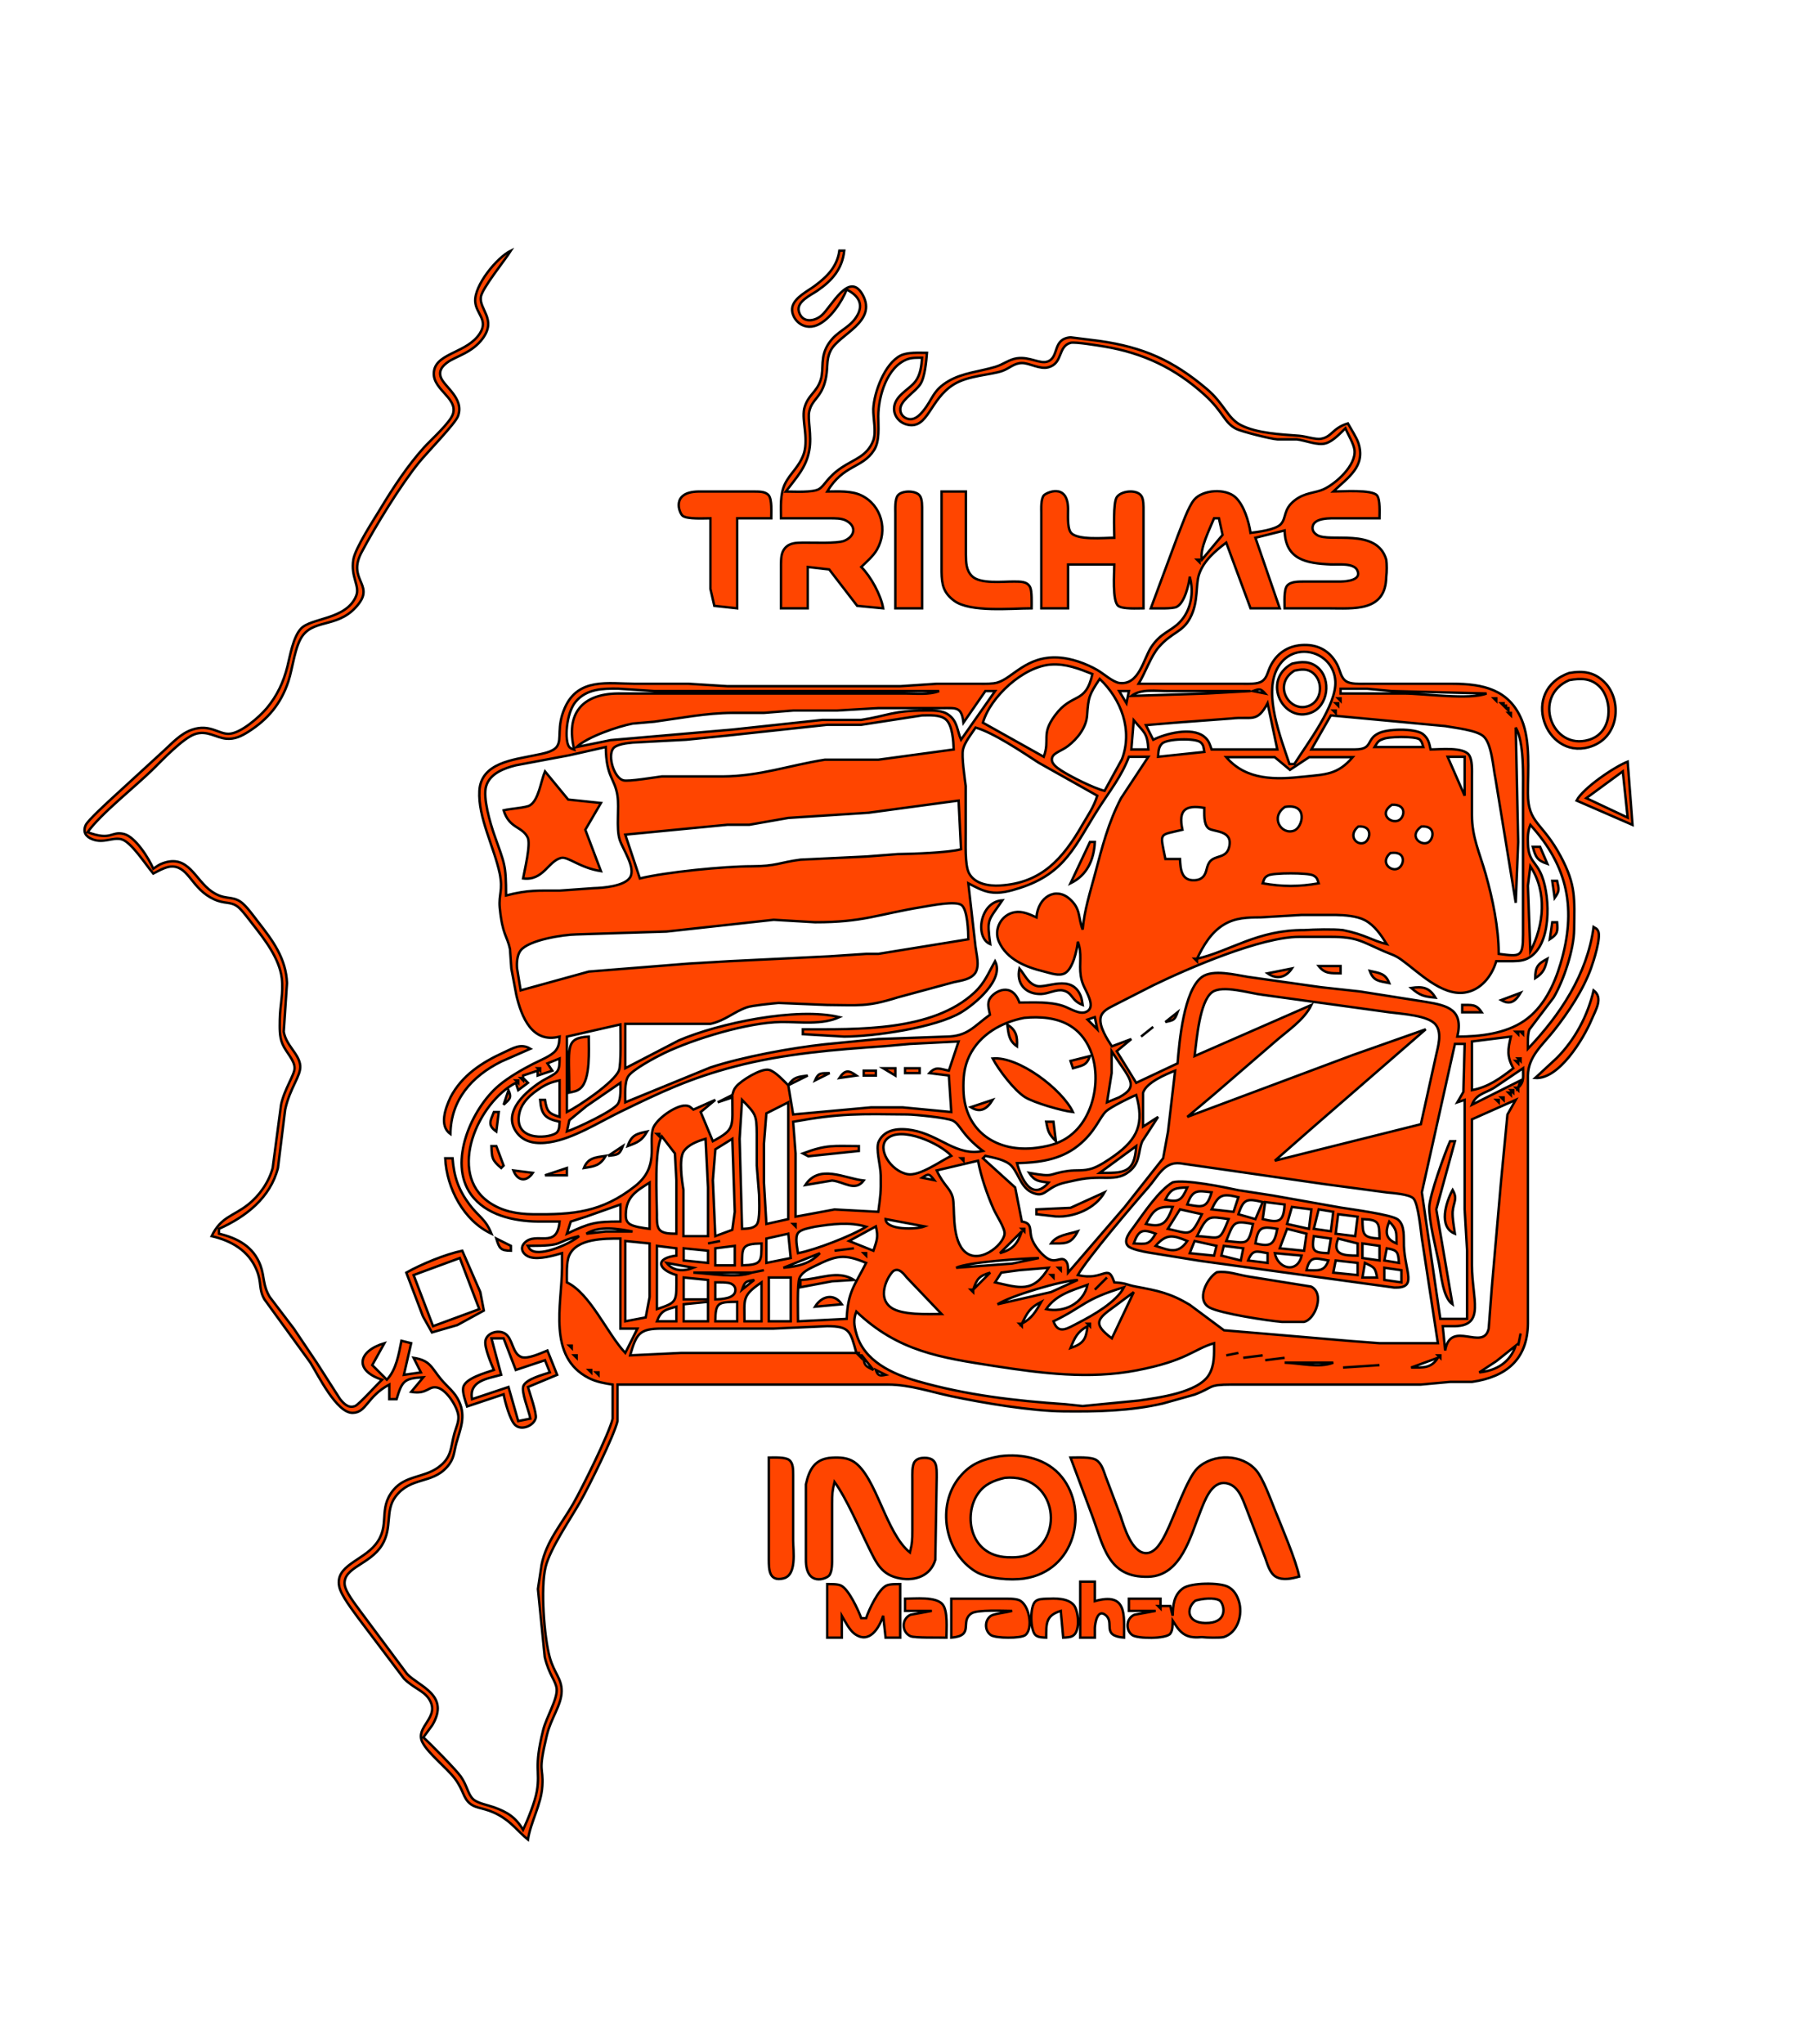 <?xml version="1.0" encoding="UTF-8" standalone="no"?>
<!DOCTYPE svg PUBLIC "-//W3C//DTD SVG 20010904//EN" "http://www.w3.org/TR/2001/REC-SVG-20010904/DTD/svg10.dtd">
<!-- Vetor convertido de PNG por @DjEdu28 usando GIMP 3-->
<svg xmlns="http://www.w3.org/2000/svg"
     width="263.139mm" height="296.296mm"
     viewBox="0 0 746 840">
  <path id="dj-vetor-logo-trilhas"
        fill="orangered" 
        stroke="black" 
        stroke-width="1"
        d="M 63.00,359.00
           C 59.93,355.42 54.01,346.05 49.99,344.93
             46.40,343.90 42.67,346.70 38.06,344.93
             35.32,343.92 33.93,341.96 35.23,339.08
             36.12,337.13 43.98,329.96 46.00,328.09
             46.00,328.09 67.00,308.83 67.00,308.83
             70.71,305.49 74.12,301.49 79.00,299.85
             86.17,297.44 89.78,301.65 94.00,301.57
             98.90,301.48 106.66,294.60 109.67,291.00
             113.89,285.95 116.51,280.33 118.11,274.00
             119.26,269.40 120.43,261.94 123.65,258.39
             127.80,253.81 142.34,254.74 146.36,244.96
             148.08,240.79 144.05,237.20 145.22,230.00
             146.00,225.22 153.59,213.66 156.40,209.00
             161.57,200.43 167.47,191.44 174.17,184.00
             177.11,180.73 185.11,173.69 186.21,170.00
             188.22,163.18 176.76,159.77 178.47,152.04
             180.04,144.96 192.26,144.88 197.26,136.96
             200.75,131.43 195.71,129.02 195.33,124.00
             194.81,117.28 204.32,105.75 210.00,103.00
             207.42,107.09 198.19,118.42 197.65,122.00
             196.88,127.14 204.13,131.15 198.49,138.98
             194.18,144.97 187.39,146.42 184.06,148.81
             181.93,150.34 180.21,152.21 181.17,155.00
             182.52,158.95 190.94,163.66 188.26,171.00
             187.12,174.13 175.53,185.97 172.26,190.00
             164.57,199.47 154.40,216.08 148.60,227.00
             142.76,238.00 153.50,240.05 147.57,247.96
             139.89,258.19 129.85,254.19 124.51,261.06
             121.20,265.30 120.34,274.52 118.53,280.00
             115.50,289.20 110.11,295.64 102.00,300.77
             99.19,302.54 96.42,303.89 93.00,303.58
             88.79,303.20 85.03,299.94 80.00,301.74
             75.12,303.48 66.85,312.19 63.00,316.00
             55.50,323.40 41.48,334.34 36.00,342.00
             45.97,345.71 45.55,341.42 50.96,342.74
             55.65,343.89 61.20,352.77 63.00,357.00
             64.46,356.03 65.27,355.34 67.00,354.72
             77.49,350.98 80.09,361.55 87.00,366.35
             92.34,370.06 95.08,367.98 98.91,370.60
             101.26,372.20 104.35,376.62 106.21,379.00
             112.19,386.63 117.55,393.89 117.96,404.00
             117.96,404.00 116.62,424.00 116.62,424.00
             117.63,429.80 123.02,433.11 123.40,438.00
             123.72,442.21 119.15,447.01 117.21,456.00
             117.21,456.00 114.24,480.00 114.24,480.00
             111.10,492.24 101.11,500.02 90.00,505.00
             90.00,505.00 90.00,507.00 90.00,507.00
             97.61,508.79 104.15,512.28 107.04,520.00
             108.75,524.58 107.96,528.20 110.87,533.00
             110.87,533.00 120.77,546.00 120.77,546.00
             120.77,546.00 130.19,560.00 130.19,560.00
             130.19,560.00 139.76,574.94 139.76,574.94
             141.34,576.87 143.19,578.86 145.92,577.83
             147.50,577.24 154.90,568.98 157.00,567.00
             145.29,563.11 147.27,555.15 158.00,552.00
             158.00,552.00 153.00,561.00 153.00,561.00
             153.00,561.00 159.00,567.00 159.00,567.00
             162.92,562.85 163.89,556.48 165.00,551.00
             165.00,551.00 169.00,552.00 169.00,552.00
             169.00,552.00 166.00,565.00 166.00,565.00
             166.00,565.00 173.00,564.00 173.00,564.00
             173.00,564.00 170.00,558.00 170.00,558.00
             176.94,559.12 177.20,561.91 181.28,566.82
             183.92,569.99 186.94,572.05 188.73,576.01
             191.53,582.26 189.23,587.10 187.59,593.00
             186.47,597.03 186.80,599.44 183.72,602.89
             177.45,609.96 168.81,606.80 162.57,615.04
             158.16,620.87 161.39,627.85 156.99,634.99
             152.07,642.98 141.17,644.07 141.64,651.00
             141.85,654.11 146.13,659.37 148.00,662.00
             148.00,662.00 167.30,687.90 167.30,687.90
             172.27,693.13 185.08,696.55 177.67,709.00
             177.67,709.00 174.00,714.00 174.00,714.00
             176.69,716.34 187.58,727.46 189.35,730.00
             192.09,733.91 192.27,737.35 194.51,739.42
             196.29,741.06 200.55,741.82 203.00,742.70
             208.55,744.69 211.99,746.86 215.00,752.00
             216.92,747.86 219.94,740.40 220.68,736.00
             222.11,727.41 219.29,726.89 223.24,711.00
             224.56,705.67 229.25,698.16 228.79,694.00
             228.41,690.59 225.71,688.47 223.90,681.00
             223.90,681.00 221.10,653.00 221.10,653.00
             221.10,653.00 222.61,643.00 222.61,643.00
             224.54,633.39 230.80,626.34 235.57,618.00
             239.12,611.80 250.39,589.16 251.81,583.00
             251.81,583.00 251.81,569.00 251.81,569.00
             248.59,568.52 245.10,567.91 242.00,566.32
             224.87,557.55 230.93,536.21 231.00,521.00
             231.00,521.00 231.00,515.00 231.00,515.00
             227.44,516.03 221.70,517.66 218.06,516.69
             215.25,515.93 213.26,513.18 215.62,510.74
             220.31,505.86 229.03,513.66 230.00,502.00
             230.00,502.00 221.00,502.00 221.00,502.00
             211.20,501.88 199.76,499.38 193.65,490.96
             183.91,477.56 194.04,455.38 205.04,446.09
             208.93,442.80 214.44,439.60 219.00,437.26
             221.66,435.90 226.66,433.95 228.40,431.73
             229.87,429.86 229.82,428.21 230.00,426.00
             218.77,428.93 214.37,418.03 212.24,409.00
             212.24,409.00 210.17,398.00 210.17,398.00
             210.17,398.00 209.61,390.00 209.61,390.00
             208.48,384.63 206.52,384.35 205.40,373.00
             204.93,367.29 206.80,366.14 205.40,359.00
             203.12,348.19 196.42,335.84 197.04,325.00
             197.71,313.38 211.08,312.25 220.00,310.34
             222.70,309.76 227.40,309.10 228.98,306.69
             231.00,303.60 228.69,298.84 232.11,291.00
             237.61,278.36 249.93,280.98 261.00,281.00
             261.00,281.00 283.00,281.00 283.00,281.00
             283.00,281.00 299.00,282.00 299.00,282.00
             299.00,282.00 370.00,282.00 370.00,282.00
             370.00,282.00 385.00,281.00 385.00,281.00
             385.00,281.00 403.00,281.00 403.00,281.00
             405.14,281.00 407.95,281.09 409.99,280.49
             416.26,278.65 421.85,269.47 435.00,270.21
             440.35,270.51 446.38,272.68 451.00,275.34
             453.61,276.84 457.43,280.33 460.09,280.67
             468.17,281.70 469.98,270.85 473.13,266.01
             477.00,260.08 481.14,259.50 484.79,255.79
             489.61,250.90 490.81,243.40 489.00,237.00
             488.64,240.35 486.88,247.83 483.59,249.43
             481.85,250.26 475.24,250.00 473.00,250.00
             473.00,250.00 484.14,220.00 484.14,220.00
             485.73,216.14 488.32,208.32 490.85,205.34
             494.38,201.18 503.72,200.64 507.74,204.31
             511.33,207.60 513.28,214.31 514.00,219.00
             517.17,218.57 524.22,217.73 526.41,215.44
             528.85,212.89 527.31,209.41 532.11,205.65
             536.30,202.35 540.58,202.65 544.00,201.08
             549.15,198.72 557.43,191.21 556.73,185.00
             556.43,182.34 554.13,178.74 553.00,176.00
             550.84,178.11 547.92,181.27 545.00,182.17
             541.61,183.22 536.56,180.98 533.00,180.56
             533.00,180.56 525.00,180.56 525.00,180.56
             522.43,180.42 510.27,177.37 508.09,176.24
             502.99,173.58 502.99,169.39 495.00,162.17
             482.96,151.29 469.84,145.09 454.00,142.43
             451.57,142.03 441.84,140.41 440.06,140.88
             434.69,142.32 437.01,149.25 430.96,150.93
             427.34,151.93 423.18,149.15 420.00,149.19
             416.73,149.23 414.94,151.38 412.00,152.43
             407.25,154.13 398.02,154.25 392.00,157.99
             382.00,164.22 381.58,176.40 373.01,174.53
             368.68,173.58 366.17,169.14 368.19,165.04
             369.93,161.50 374.08,159.63 376.28,156.70
             378.36,153.93 378.72,150.34 379.00,147.00
             377.08,147.02 374.82,146.93 373.00,147.60
             364.51,150.74 361.04,162.90 361.00,171.00
             360.98,175.36 361.65,181.24 359.26,184.98
             354.44,192.55 346.68,190.82 340.00,202.00
             344.52,202.00 349.85,201.58 354.00,203.57
             362.42,207.61 364.99,217.98 360.43,225.91
             358.96,228.48 356.14,230.93 354.00,233.00
             357.94,236.95 362.08,244.48 363.00,250.00
             363.00,250.00 352.33,248.98 352.33,248.98
             352.33,248.98 340.82,234.02 340.82,234.02
             340.82,234.02 332.00,233.00 332.00,233.00
             332.00,233.00 332.00,250.00 332.00,250.00
             332.00,250.00 321.00,250.00 321.00,250.00
             321.00,250.00 321.00,232.00 321.00,232.00
             321.05,229.68 321.01,227.20 322.60,225.31
             324.53,223.03 327.27,223.05 330.00,223.00
             333.79,222.93 343.99,223.45 346.95,222.27
             351.23,220.55 352.30,216.44 347.88,214.01
             345.87,212.90 343.23,213.02 341.00,213.00
             341.00,213.00 321.00,213.00 321.00,213.00
             321.00,208.42 320.57,203.23 322.57,199.00
             324.73,194.42 328.67,191.86 330.53,186.00
             332.22,179.58 329.57,173.08 330.53,168.01
             332.00,162.18 335.64,161.46 337.35,156.00
             338.78,151.42 336.84,146.68 340.70,141.02
             344.01,136.16 348.43,135.12 351.49,130.96
             355.36,125.69 353.34,121.68 348.00,119.00
             346.02,124.09 341.14,131.32 336.00,133.55
             329.44,136.40 324.62,130.10 325.71,126.01
             326.73,122.14 332.00,119.64 335.00,117.39
             340.15,113.54 344.09,109.51 345.00,103.00
             345.00,103.00 347.00,103.00 347.00,103.00
             346.20,110.52 342.06,115.26 335.96,119.46
             333.32,121.27 327.25,123.93 328.34,127.98
             329.65,132.86 334.70,132.21 337.71,129.60
             341.73,126.13 348.98,111.14 354.55,121.11
             360.77,132.26 344.88,137.34 341.45,144.01
             339.27,148.26 340.63,151.41 339.07,157.00
             337.22,163.65 333.79,164.07 332.64,169.00
             331.83,172.25 333.75,178.83 332.64,185.00
             331.42,192.17 327.15,196.45 323.00,202.00
             326.20,202.00 334.13,202.51 336.63,200.98
             339.17,199.42 339.89,196.19 346.00,192.10
             351.12,188.67 356.44,187.51 358.94,181.00
             360.24,177.22 358.86,172.32 358.94,168.00
             359.32,161.04 363.59,149.55 370.04,146.17
             372.95,144.65 377.71,145.00 381.00,145.00
             380.72,148.50 380.15,155.07 378.26,157.91
             376.23,160.97 371.31,163.78 370.25,166.99
             369.49,169.27 370.81,171.52 373.11,172.12
             375.79,172.81 377.84,170.84 379.39,168.94
             383.50,163.93 383.30,160.41 390.00,156.53
             395.76,153.20 402.73,152.67 409.00,150.79
             412.58,149.72 414.61,147.74 418.00,147.24
             423.26,146.46 427.53,149.82 430.77,148.50
             435.45,146.60 432.48,139.26 440.02,138.63
             440.02,138.63 452.00,140.13 452.00,140.13
             469.84,142.69 482.08,148.05 495.96,159.80
             503.27,165.99 504.47,171.85 510.01,174.69
             516.75,178.14 526.70,178.51 534.00,179.09
             536.78,179.31 540.75,180.72 543.00,180.31
             547.58,179.47 547.60,175.95 554.00,174.00
             555.23,176.20 557.59,179.84 558.30,182.00
             561.51,191.66 554.04,196.23 548.00,202.00
             551.48,202.00 563.99,201.08 565.98,203.60
             567.36,205.34 567.00,210.72 567.00,213.00
             567.00,213.00 550.00,213.00 550.00,213.00
             547.12,213.00 539.48,212.55 539.48,217.00
             539.48,218.25 540.28,219.18 541.27,219.83
             546.37,223.16 565.90,216.62 569.78,230.00
             570.04,231.72 570.04,235.15 569.78,237.00
             569.56,251.58 556.44,250.00 546.00,250.00
             546.00,250.00 528.00,250.00 528.00,250.00
             528.00,247.77 527.63,242.43 528.99,240.74
             530.48,238.89 533.85,239.03 536.00,239.00
             536.00,239.00 551.00,239.00 551.00,239.00
             553.40,238.95 559.88,238.48 557.83,234.30
             556.35,231.26 549.87,232.09 547.00,231.96
             536.67,231.51 528.31,229.89 528.00,218.00
             528.00,218.00 516.00,221.00 516.00,221.00
             516.00,221.00 526.00,250.00 526.00,250.00
             526.00,250.00 514.00,250.00 514.00,250.00
             514.00,250.00 504.00,223.00 504.00,223.00
             499.50,226.41 494.72,230.47 492.85,236.00
             491.31,240.57 492.70,247.30 489.16,253.96
             485.96,260.00 481.76,259.63 476.21,266.02
             473.01,269.70 470.87,276.23 468.00,281.00
             468.00,281.00 511.00,281.00 511.00,281.00
             513.22,281.00 516.81,281.21 518.69,279.98
             520.97,278.48 520.95,275.91 522.56,273.01
             525.44,267.85 530.14,265.17 536.00,265.05
             541.99,264.93 546.73,267.65 549.55,273.00
             550.96,275.69 551.00,278.46 553.31,279.98
             555.19,281.21 558.78,281.00 561.00,281.00
             561.00,281.00 597.00,281.00 597.00,281.00
             609.45,281.02 620.31,283.25 625.53,296.00
             629.08,304.69 627.98,316.56 628.00,326.00
             628.03,338.56 633.91,337.69 641.53,352.00
             647.78,363.75 647.15,369.28 647.00,382.00
             646.90,390.25 642.73,402.91 638.53,410.00
             638.53,410.00 628.60,423.09 628.60,423.09
             627.83,425.05 628.00,428.82 628.00,431.00
             641.28,417.07 652.38,400.40 655.00,381.00
             655.56,381.40 656.19,381.36 656.83,382.54
             658.22,385.08 654.95,395.13 653.91,398.00
             650.72,406.86 644.49,416.23 638.66,423.58
             633.91,429.57 628.15,434.09 628.00,442.00
             628.00,442.00 628.00,544.00 628.00,544.00
             627.82,558.70 619.03,565.88 605.00,567.90
             605.00,567.90 596.00,567.90 596.00,567.90
             596.00,567.90 584.00,569.00 584.00,569.00
             584.00,569.00 506.00,569.00 506.00,569.00
             496.21,569.02 499.03,570.11 491.00,573.12
             491.00,573.12 478.00,576.77 478.00,576.77
             464.59,579.88 450.70,580.16 437.00,580.00
             423.61,579.84 404.26,576.59 391.00,573.79
             382.34,571.96 373.89,569.01 365.00,569.00
             365.00,569.00 253.81,569.00 253.81,569.00
             253.81,569.00 253.81,584.00 253.81,584.00
             252.41,590.06 242.01,610.93 238.58,617.00
             234.35,624.48 226.09,636.40 224.24,644.00
             222.15,652.59 223.62,672.50 225.93,681.00
             227.70,687.56 230.90,689.75 230.85,695.00
             230.80,700.73 226.49,705.98 224.80,713.00
             220.89,729.30 223.43,725.51 222.91,734.00
             222.43,741.74 218.19,748.44 217.00,756.00
             212.53,752.32 210.36,748.86 205.00,745.90
             199.32,742.77 196.04,743.45 193.27,741.27
             190.33,738.94 190.59,735.82 187.08,731.09
             183.70,726.54 175.95,720.63 173.62,716.00
             170.36,709.53 181.37,705.73 176.26,698.10
             174.01,694.75 170.17,693.87 166.09,689.90
             166.09,689.90 147.29,665.00 147.29,665.00
             145.00,661.79 140.19,655.70 139.43,652.00
             137.67,643.38 148.85,641.55 154.35,634.71
             160.69,626.84 155.11,620.17 161.79,612.21
             166.67,606.39 174.16,607.26 179.96,603.15
             185.83,598.99 185.10,594.97 186.78,589.00
             187.42,586.70 188.59,584.44 188.40,582.00
             188.13,578.27 183.66,571.36 180.00,570.32
             176.06,569.20 175.93,573.17 169.00,572.00
             169.00,572.00 174.00,566.00 174.00,566.00
             165.98,566.40 165.24,567.61 163.00,575.00
             163.00,575.00 160.00,575.00 160.00,575.00
             160.00,575.00 160.00,569.00 160.00,569.00
             150.69,574.01 150.73,580.47 144.99,580.63
             138.41,580.81 130.79,565.17 127.58,560.00
             127.58,560.00 108.70,534.00 108.70,534.00
             106.21,529.66 107.66,527.23 105.52,522.00
             102.22,513.93 95.11,509.90 87.00,508.00
             90.81,500.02 95.73,499.93 101.91,495.07
             106.65,491.35 110.49,485.84 112.07,480.00
             112.07,480.00 115.52,454.00 115.52,454.00
             116.91,447.50 121.05,441.75 121.08,439.00
             121.11,435.64 117.61,432.58 116.09,429.00
             114.77,425.91 114.97,422.31 115.00,419.00
             115.07,413.05 116.55,408.07 115.82,402.00
             114.84,393.92 108.89,386.22 104.00,380.00
             102.53,378.13 99.42,373.87 97.70,372.60
             94.63,370.33 92.47,371.63 88.00,369.59
             78.82,365.37 77.78,356.43 71.00,356.10
             68.38,355.97 65.29,357.83 63.00,359.00 Z
           M 292.00,213.00
           C 289.46,213.00 282.44,213.44 280.60,211.98
             279.15,210.83 275.76,202.21 287.00,202.00
             287.00,202.00 310.00,202.00 310.00,202.00
             311.95,202.04 314.63,201.90 315.98,203.60
             317.36,205.34 317.00,210.72 317.00,213.00
             317.00,213.00 303.00,213.00 303.00,213.00
             303.00,213.00 303.00,250.00 303.00,250.00
             303.00,250.00 293.60,248.98 293.60,248.98
             293.60,248.98 292.00,242.00 292.00,242.00
             292.00,242.00 292.00,213.00 292.00,213.00 Z
           M 368.00,250.00
           C 368.00,250.00 368.00,211.00 368.00,211.00
             368.00,209.01 367.77,205.19 369.02,203.60
             370.68,201.50 376.32,201.50 377.98,203.60
             379.15,205.07 378.99,208.18 379.00,210.00
             379.00,210.00 379.00,250.00 379.00,250.00
             379.00,250.00 368.00,250.00 368.00,250.00 Z
           M 387.00,202.00
           C 387.00,202.00 397.00,202.00 397.00,202.00
             397.00,202.00 397.00,228.00 397.00,228.00
             397.05,231.16 397.07,234.25 399.43,236.69
             402.80,240.16 412.28,238.92 417.00,239.00
             419.35,239.05 422.19,238.85 423.40,241.31
             424.21,242.96 424.00,247.99 424.00,250.00
             415.66,250.00 398.69,251.75 392.18,246.89
             387.73,243.57 387.07,240.22 387.00,235.00
             387.00,235.00 387.00,202.00 387.00,202.00 Z
           M 428.00,250.00
           C 428.00,250.00 428.00,211.00 428.00,211.00
             428.00,209.01 427.77,205.19 429.02,203.60
             429.88,202.51 438.80,198.24 439.00,209.00
             439.04,211.57 438.63,216.59 440.02,218.69
             442.35,222.17 453.93,221.00 458.00,221.00
             458.00,217.62 457.44,206.69 459.02,204.31
             460.76,201.71 466.96,201.04 468.98,203.60
             470.15,205.07 469.99,208.18 470.00,210.00
             470.00,210.00 470.00,250.00 470.00,250.00
             467.59,250.00 461.40,250.40 459.60,248.98
             457.10,247.00 458.00,235.39 458.00,232.00
             458.00,232.00 439.00,232.00 439.00,232.00
             439.00,232.00 439.00,250.00 439.00,250.00
             439.00,250.00 428.00,250.00 428.00,250.00 Z
           M 501.00,213.00
           C 501.00,213.00 499.00,213.00 499.00,213.00
             497.29,217.29 492.94,225.74 494.00,230.00
             494.00,230.00 502.50,219.82 502.50,219.82
             502.50,219.82 501.00,213.00 501.00,213.00 Z
           M 493.00,230.00
           C 493.00,230.00 492.00,230.00 492.00,230.00
             492.00,230.00 493.00,231.00 493.00,231.00
             493.00,231.00 493.00,230.00 493.00,230.00 Z
           M 532.00,314.00
           C 537.20,305.69 549.39,289.88 548.86,280.00
             548.17,267.29 531.00,262.85 524.84,275.00
             519.42,285.69 526.47,303.41 530.00,314.00
             530.00,314.00 532.00,314.00 532.00,314.00 Z
           M 449.00,277.00
           C 443.49,274.81 438.06,272.68 432.00,273.10
             420.58,273.88 407.01,286.43 404.00,297.00
             404.00,297.00 429.00,311.00 429.00,311.00
             431.68,303.75 427.78,301.88 433.61,294.00
             440.77,284.33 446.14,289.67 449.00,277.00 Z
           M 531.02,272.74
           C 534.88,271.81 538.56,271.58 541.77,274.43
             547.26,279.30 545.86,290.10 538.96,292.85
             527.49,297.42 518.35,279.73 531.02,272.74 Z
           M 532.06,275.60
           C 522.92,281.15 529.79,293.19 537.95,290.09
             543.41,288.02 544.00,280.11 539.70,276.60
             537.32,274.66 534.79,275.04 532.06,275.60 Z
           M 645.00,276.56
           C 650.70,275.58 655.34,276.14 659.61,280.48
             666.69,287.66 665.90,303.49 653.00,307.06
             635.03,312.03 624.67,283.68 645.00,276.56 Z
           M 452.00,279.00
           C 447.64,285.59 447.34,286.46 446.82,294.00
             446.48,298.99 442.84,303.61 438.99,306.57
             436.38,308.58 433.16,309.31 432.49,311.26
             431.68,313.63 434.36,315.44 436.02,316.53
             439.91,319.09 449.60,323.95 454.00,325.00
             454.00,325.00 461.14,312.00 461.14,312.00
             465.64,300.06 460.89,287.43 452.00,279.00 Z
           M 645.00,279.51
           C 629.66,286.04 637.77,308.49 653.00,304.06
             663.16,301.09 662.76,287.66 657.61,282.34
             654.01,278.63 649.72,278.67 645.00,279.51 Z
           M 386.00,284.00
           C 386.00,284.00 269.00,284.00 269.00,284.00
             269.00,284.00 254.00,283.00 254.00,283.00
             247.68,282.93 241.12,283.06 236.65,288.33
             232.58,293.10 231.98,304.76 234.00,307.00
             234.77,307.84 235.49,307.79 236.00,308.00
             232.47,293.47 239.03,285.18 254.00,285.00
             254.00,285.00 346.00,285.00 346.00,285.00
             346.00,285.00 372.00,285.00 372.00,285.00
             376.44,285.00 381.88,285.64 386.00,284.00 Z
           M 520.00,285.00
           C 518.11,282.89 517.61,283.04 515.00,284.00
             515.00,284.00 520.00,285.00 520.00,285.00 Z
           M 611.00,285.00
           C 611.00,285.00 572.00,284.00 572.00,284.00
             572.00,284.00 562.00,283.04 562.00,283.04
             562.00,283.04 551.00,283.04 551.00,283.04
             551.00,283.04 551.00,285.00 551.00,285.00
             551.00,285.00 577.00,285.00 577.00,285.00
             585.15,285.01 604.13,287.72 611.00,285.00 Z
           M 409.00,284.00
           C 409.00,284.00 405.00,284.00 405.00,284.00
             405.00,284.00 396.00,297.00 396.00,297.00
             395.19,290.26 393.05,291.01 387.00,291.00
             387.00,291.00 361.00,291.00 361.00,291.00
             361.00,291.00 344.00,292.00 344.00,292.00
             344.00,292.00 326.00,292.00 326.00,292.00
             326.00,292.00 314.00,292.96 314.00,292.96
             314.00,292.96 301.00,292.96 301.00,292.96
             290.27,293.02 279.61,295.13 269.00,296.58
             269.00,296.58 260.00,297.37 260.00,297.37
             253.92,298.54 241.35,302.84 237.00,307.00
             237.00,307.00 251.00,304.16 251.00,304.16
             251.00,304.16 301.00,299.83 301.00,299.83
             301.00,299.83 338.00,295.85 338.00,295.85
             338.00,295.85 354.00,295.85 354.00,295.85
             364.68,294.17 367.36,291.98 380.00,292.00
             383.31,292.00 387.03,291.72 389.87,293.74
             393.55,296.36 393.40,300.26 395.00,304.00
             395.00,304.00 409.00,284.00 409.00,284.00 Z
           M 464.00,284.00
           C 464.00,284.00 460.00,284.00 460.00,284.00
             460.00,284.00 463.00,289.00 463.00,289.00
             463.00,289.00 464.00,284.00 464.00,284.00 Z
           M 514.00,284.00
           C 514.00,284.00 480.00,284.00 480.00,284.00
             475.05,284.00 469.15,282.95 465.00,286.00
             465.00,286.00 496.00,285.00 496.00,285.00
             496.00,285.00 514.00,284.00 514.00,284.00 Z
           M 551.00,287.00
           C 551.00,287.00 550.00,287.00 550.00,287.00
             550.00,287.00 551.00,288.00 551.00,288.00
             551.00,288.00 551.00,287.00 551.00,287.00 Z
           M 615.00,287.00
           C 615.00,287.00 614.00,287.00 614.00,287.00
             614.00,287.00 615.00,288.00 615.00,288.00
             615.00,288.00 615.00,287.00 615.00,287.00 Z
           M 521.00,289.00
           C 516.60,297.32 514.43,294.29 506.00,295.28
             506.00,295.28 483.00,297.00 483.00,297.00
             483.00,297.00 471.00,298.00 471.00,298.00
             471.00,298.00 474.00,304.00 474.00,304.00
             479.07,301.45 489.71,298.72 494.78,302.60
             496.79,304.14 497.23,305.76 498.00,308.00
             498.00,308.00 525.00,308.00 525.00,308.00
             525.00,308.00 521.00,289.00 521.00,289.00 Z
           M 550.00,289.00
           C 550.00,289.00 549.00,289.00 549.00,289.00
             549.00,289.00 550.00,290.00 550.00,290.00
             550.00,290.00 550.00,289.00 550.00,289.00 Z
           M 618.00,289.00
           C 618.00,289.00 617.00,289.00 617.00,289.00
             617.00,289.00 618.00,290.00 618.00,290.00
             618.00,290.00 618.00,289.00 618.00,289.00 Z
           M 619.00,290.00
           C 619.00,290.00 618.00,290.00 618.00,290.00
             618.00,290.00 619.00,291.00 619.00,291.00
             619.00,291.00 619.00,290.00 619.00,290.00 Z
           M 620.00,291.00
           C 620.00,291.00 619.00,291.00 619.00,291.00
             619.00,291.00 620.00,292.00 620.00,292.00
             620.00,292.00 620.00,291.00 620.00,291.00 Z
           M 549.00,292.00
           C 549.00,292.00 548.00,292.00 548.00,292.00
             548.00,292.00 549.00,293.00 549.00,293.00
             549.00,293.00 549.00,292.00 549.00,292.00 Z
           M 621.00,293.00
           C 621.00,293.00 620.00,293.00 620.00,293.00
             620.00,293.00 621.00,294.00 621.00,294.00
             621.00,294.00 621.00,293.00 621.00,293.00 Z
           M 392.00,308.00
           C 391.84,304.49 391.53,297.97 388.69,295.60
             386.34,293.63 381.94,293.97 379.00,294.00
             379.00,294.00 354.00,297.86 354.00,297.86
             354.00,297.86 340.00,297.86 340.00,297.86
             340.00,297.86 299.00,302.28 299.00,302.28
             299.00,302.28 282.00,304.00 282.00,304.00
             282.00,304.00 260.00,305.17 260.00,305.17
             257.90,305.37 253.35,305.85 252.03,307.59
             249.68,310.68 252.35,319.68 256.21,320.69
             258.39,321.26 268.95,319.46 272.00,319.08
             272.00,319.08 297.00,319.08 297.00,319.08
             312.38,318.98 324.05,314.57 339.00,312.21
             339.00,312.21 361.00,312.21 361.00,312.21
             361.00,312.21 392.00,308.00 392.00,308.00 Z
           M 623.00,371.00
           C 623.00,371.00 614.66,320.00 614.66,320.00
             613.68,315.36 613.17,305.59 609.70,302.56
             606.78,300.02 598.01,299.14 594.00,298.39
             594.00,298.39 547.00,294.00 547.00,294.00
             547.00,294.00 539.00,308.00 539.00,308.00
             539.00,308.00 555.00,308.00 555.00,308.00
             556.94,307.99 559.80,308.15 561.42,306.98
             563.27,305.65 563.03,303.27 566.14,301.60
             569.69,299.38 581.46,299.24 584.77,301.60
             587.11,303.50 587.43,305.35 588.00,308.00
             591.87,308.00 601.54,306.88 603.83,310.31
             605.22,312.41 605.00,316.52 605.00,319.00
             605.00,319.00 605.00,335.00 605.00,335.00
             605.01,344.02 608.11,350.35 610.58,359.00
             613.52,369.33 615.99,381.26 616.00,392.00
             624.97,393.16 625.98,393.41 626.00,384.00
             626.00,384.00 626.00,326.00 626.00,326.00
             626.00,318.84 626.51,305.04 623.00,299.00
             623.00,299.00 624.00,346.00 624.00,346.00
             624.00,346.00 623.00,371.00 623.00,371.00 Z
           M 466.00,296.00
           C 466.00,296.00 465.00,308.00 465.00,308.00
             465.00,308.00 472.00,308.00 472.00,308.00
             471.59,301.08 470.24,301.04 466.00,296.00 Z
           M 451.00,327.00
           C 451.00,327.00 427.00,313.50 427.00,313.50
             420.21,309.09 408.44,301.13 401.00,299.00
             399.31,301.56 396.45,305.09 395.82,308.00
             395.18,310.96 396.51,319.62 396.92,323.00
             396.92,323.00 396.92,342.00 396.92,342.00
             397.00,346.20 396.44,355.46 398.31,358.89
             400.72,363.32 406.42,364.17 411.00,363.91
             428.13,362.92 436.92,352.82 444.85,339.00
             447.38,334.60 449.44,331.94 451.00,327.00 Z
           M 585.00,307.00
           C 584.57,305.77 584.62,304.95 583.41,303.81
             581.47,302.54 570.48,302.60 568.22,303.81
             566.32,304.43 566.02,305.41 565.00,307.00
             565.00,307.00 585.00,307.00 585.00,307.00 Z
           M 495.00,309.00
           C 494.73,307.47 494.79,306.11 493.40,305.02
             491.17,303.26 479.66,303.54 477.60,305.60
             476.10,307.10 476.16,309.06 476.00,311.00
             476.00,311.00 495.00,309.00 495.00,309.00 Z
           M 249.00,307.00
           C 249.00,307.00 234.00,310.38 234.00,310.38
             234.00,310.38 212.00,314.51 212.00,314.51
             207.18,315.72 201.40,317.85 199.82,323.04
             198.37,327.79 201.49,338.26 203.14,343.00
             207.39,355.15 208.00,355.03 208.00,368.00
             217.37,365.64 220.71,366.04 230.00,366.00
             230.00,366.00 244.00,365.00 244.00,365.00
             247.89,364.91 256.71,364.18 258.96,360.58
             261.45,356.61 255.92,349.01 254.68,345.00
             253.19,340.15 254.58,332.24 253.79,327.00
             252.68,319.66 249.11,319.45 249.00,307.00 Z
           M 472.00,311.00
           C 472.00,311.00 464.00,311.00 464.00,311.00
             461.19,318.66 456.08,325.19 451.69,332.00
             441.89,347.22 438.15,358.88 419.00,364.97
             415.19,366.18 411.01,367.34 407.00,366.67
             403.71,366.12 400.92,364.50 398.00,363.00
             398.00,363.00 400.95,389.00 400.95,389.00
             401.35,392.31 402.68,396.76 400.95,399.72
             399.03,402.60 395.03,402.95 392.00,403.65
             392.00,403.65 369.00,409.88 369.00,409.88
             356.12,413.91 353.15,413.06 340.00,413.00
             340.00,413.00 320.00,412.17 320.00,412.17
             317.22,412.43 309.18,413.20 307.00,413.96
             301.48,415.89 298.29,419.32 292.00,420.77
             292.00,420.77 257.00,420.77 257.00,420.77
             257.00,420.77 257.00,439.00 257.00,439.00
             257.00,439.00 279.00,427.57 279.00,427.57
             295.37,420.50 327.60,413.77 345.00,418.00
             337.86,421.31 328.77,419.91 321.00,420.00
             307.43,420.16 285.29,426.88 273.00,432.78
             269.69,434.37 259.95,439.53 258.17,442.38
             256.62,444.86 257.00,450.04 257.00,453.00
             257.00,453.00 292.00,438.67 292.00,438.67
             305.07,434.37 325.22,430.64 339.00,429.16
             339.00,429.16 361.00,427.00 361.00,427.00
             361.00,427.00 389.00,426.00 389.00,426.00
             397.72,425.88 400.13,421.89 406.90,417.00
             406.52,414.86 405.56,412.38 406.90,410.34
             408.61,407.40 415.91,403.29 419.00,412.00
             424.79,412.00 431.50,411.55 437.00,413.41
             439.75,414.33 443.88,417.27 446.67,415.72
             448.97,414.45 448.36,412.00 447.63,410.00
             446.41,406.63 444.81,404.96 444.21,401.00
             443.47,396.15 444.88,391.73 443.00,387.00
             442.64,390.51 441.01,398.08 437.73,399.94
             435.29,401.32 431.55,399.85 429.00,399.23
             421.74,397.47 413.87,394.35 410.58,387.00
             408.29,381.87 411.56,375.87 417.01,374.89
             420.28,374.31 423.12,375.73 426.00,377.00
             426.69,368.41 434.01,364.42 439.67,369.43
             444.35,373.57 443.06,377.17 445.00,382.00
             445.66,374.12 448.10,366.60 450.12,359.00
             452.99,348.15 455.53,338.03 460.78,328.00
             460.78,328.00 472.00,311.00 472.00,311.00 Z
           M 556.00,311.16
           C 556.00,311.16 538.09,311.16 538.09,311.16
             538.09,311.16 530.20,316.38 530.20,316.38
             530.20,316.38 523.94,311.16 523.94,311.16
             523.94,311.16 504.00,311.16 504.00,311.16
             512.36,320.84 524.35,320.41 536.00,319.16
             544.85,318.22 549.81,318.40 556.00,311.16 Z
           M 602.00,311.00
           C 602.00,311.00 595.00,311.00 595.00,311.00
             595.00,311.00 602.00,327.00 602.00,327.00
             602.00,327.00 602.00,311.00 602.00,311.00 Z
           M 648.00,329.00
           C 650.65,323.89 663.51,315.13 669.00,313.00
             669.00,313.00 671.00,339.00 671.00,339.00
             671.00,339.00 648.00,329.00 648.00,329.00 Z
           M 667.00,317.00
           C 667.00,317.00 652.00,328.00 652.00,328.00
             652.00,328.00 669.00,336.00 669.00,336.00
             669.00,336.00 667.00,317.00 667.00,317.00 Z
           M 224.00,317.00
           C 224.00,317.00 233.53,328.58 233.53,328.58
             233.53,328.58 247.00,330.00 247.00,330.00
             247.00,330.00 240.58,341.00 240.58,341.00
             240.58,341.00 247.00,358.00 247.00,358.00
             238.10,356.60 233.48,351.85 230.58,352.58
             225.26,353.91 223.35,362.05 215.00,361.00
             215.63,357.54 218.23,346.91 216.89,344.18
             214.59,339.49 209.34,340.59 207.00,333.00
             209.82,332.31 216.16,331.96 217.78,330.98
             221.43,328.78 222.27,321.13 224.00,317.00 Z
           M 394.00,329.00
           C 394.00,329.00 357.00,334.00 357.00,334.00
             357.00,334.00 324.00,336.13 324.00,336.13
             324.00,336.13 308.00,338.94 308.00,338.94
             308.00,338.94 299.00,338.94 299.00,338.94
             299.00,338.94 288.00,340.00 288.00,340.00
             288.00,340.00 257.00,343.00 257.00,343.00
             257.00,343.00 263.00,361.00 263.00,361.00
             273.81,358.36 297.67,356.02 309.00,356.00
             319.19,355.98 320.31,354.42 329.00,353.29
             329.00,353.29 356.00,352.00 356.00,352.00
             356.00,352.00 369.00,351.00 369.00,351.00
             374.77,350.94 390.00,350.42 395.00,349.00
             395.00,349.00 394.00,329.00 394.00,329.00 Z
           M 572.13,330.71
           C 566.59,334.34 571.39,338.53 574.71,337.21
             577.23,336.20 578.59,330.45 572.13,330.71 Z
           M 495.00,332.00
           C 487.26,330.71 484.21,332.75 486.00,341.00
             476.16,343.43 476.73,341.68 479.00,353.00
             479.00,353.00 485.00,353.00 485.00,353.00
             485.20,357.11 485.51,362.01 491.00,361.75
             492.29,361.69 493.46,361.33 494.40,360.40
             496.31,358.53 495.64,355.67 497.60,353.74
             499.95,351.42 504.18,352.69 505.24,347.95
             506.82,340.92 498.47,342.03 496.60,340.32
             494.67,338.55 495.01,334.43 495.00,332.00 Z
           M 528.14,331.61
           C 521.90,335.91 526.70,343.26 531.86,341.36
             535.52,340.01 537.84,329.96 528.14,331.61 Z
           M 558.30,339.66
           C 553.94,343.22 557.44,347.65 560.70,346.34
             563.23,345.34 564.48,339.15 558.30,339.66 Z
           M 584.21,339.66
           C 578.95,343.46 583.64,347.55 586.70,346.34
             589.18,345.37 590.57,339.16 584.21,339.66 Z
           M 629.00,339.00
           C 627.91,341.75 627.90,344.05 628.02,347.00
             628.31,354.14 631.40,353.97 633.75,360.00
             637.24,368.92 637.86,388.96 627.82,393.91
             625.41,395.10 622.62,394.99 620.00,395.00
             620.00,395.00 615.00,395.00 615.00,395.00
             613.20,401.10 608.71,406.94 602.00,407.91
             592.50,409.29 582.94,399.39 576.00,394.41
             573.24,392.44 571.92,392.27 569.00,391.00
             559.54,386.87 557.78,385.02 547.00,385.00
             547.00,385.00 534.00,385.00 534.00,385.00
             518.28,385.02 488.59,397.83 474.00,404.92
             474.00,404.92 458.00,413.08 458.00,413.08
             455.79,414.25 452.91,415.47 452.39,418.21
             451.69,421.88 455.11,427.07 457.00,430.00
             457.00,430.00 465.00,427.00 465.00,427.00
             465.00,427.00 459.00,432.00 459.00,432.00
             459.00,432.00 467.00,445.00 467.00,445.00
             467.00,445.00 484.00,437.00 484.00,437.00
             484.73,428.01 486.58,406.89 494.04,401.47
             498.62,398.23 507.64,400.63 513.00,401.47
             513.00,401.47 543.00,405.71 543.00,405.71
             543.00,405.71 559.00,407.46 559.00,407.46
             559.00,407.46 586.00,411.72 586.00,411.72
             595.03,413.23 601.60,414.84 599.00,426.00
             608.23,426.00 618.77,424.82 626.58,419.45
             634.38,414.07 638.80,404.83 641.42,396.00
             647.96,373.96 644.72,356.28 629.00,339.00 Z
           M 448.00,346.00
           C 448.00,346.00 450.00,346.00 450.00,346.00
             449.64,353.33 446.86,359.67 440.00,363.00
             440.00,363.00 448.00,346.00 448.00,346.00 Z
           M 630.00,348.00
           C 630.00,348.00 633.00,348.00 633.00,348.00
             633.00,348.00 636.00,355.00 636.00,355.00
             631.76,353.59 631.16,352.20 630.00,348.00 Z
           M 571.43,350.59
           C 567.03,354.48 571.75,358.47 574.70,356.87
             577.30,355.46 578.10,349.52 571.43,350.59 Z
           M 629.00,356.00
           C 629.00,356.00 628.00,364.00 628.00,364.00
             628.00,364.00 629.00,391.00 629.00,391.00
             634.63,380.13 636.00,366.64 629.00,356.00 Z
           M 542.00,363.00
           C 541.42,361.41 541.46,360.61 539.71,359.74
             537.51,358.64 523.49,358.64 521.29,359.74
             519.54,360.61 519.58,361.41 519.00,363.00
             526.96,364.43 534.04,364.43 542.00,363.00 Z
           M 638.00,362.00
           C 638.00,362.00 640.00,362.00 640.00,362.00
             640.75,365.52 641.11,366.01 639.00,369.00
             639.00,369.00 638.00,362.00 638.00,362.00 Z
           M 407.00,388.00
           C 400.59,385.37 402.67,370.54 412.00,370.00
             405.98,378.79 405.61,377.40 407.00,388.00 Z
           M 398.00,386.00
           C 397.97,382.92 397.71,373.95 395.26,371.99
             392.81,370.03 382.29,372.22 379.00,372.75
             360.65,375.75 354.89,379.03 335.00,379.00
             335.00,379.00 318.00,378.00 318.00,378.00
             318.00,378.00 274.00,382.83 274.00,382.83
             274.00,382.83 237.00,384.00 237.00,384.00
             231.57,384.07 217.28,386.27 213.95,390.64
             212.53,392.50 212.33,395.75 212.53,398.00
             212.53,398.00 214.00,407.00 214.00,407.00
             214.00,407.00 242.00,399.28 242.00,399.28
             242.00,399.28 283.00,396.00 283.00,396.00
             283.00,396.00 300.00,395.00 300.00,395.00
             300.00,395.00 341.00,393.00 341.00,393.00
             341.00,393.00 356.00,392.00 356.00,392.00
             356.00,392.00 361.00,392.00 361.00,392.00
             361.00,392.00 398.00,386.00 398.00,386.00 Z
           M 570.00,388.00
           C 567.65,384.29 564.99,380.28 561.00,378.16
             557.76,376.44 552.64,376.05 549.00,376.00
             549.00,376.00 535.00,376.00 535.00,376.00
             535.00,376.00 518.00,377.00 518.00,377.00
             512.69,377.01 507.72,377.13 503.00,380.00
             497.72,383.22 494.61,388.58 492.00,394.00
             505.62,390.89 516.91,382.09 536.00,382.23
             540.27,381.98 548.11,381.77 552.00,382.23
             561.35,384.12 563.88,386.56 570.00,388.00 Z
           M 638.00,379.00
           C 638.00,379.00 640.00,379.00 640.00,379.00
             640.27,382.81 640.29,383.85 637.00,386.00
             637.00,386.00 638.00,379.00 638.00,379.00 Z
           M 492.00,394.00
           C 492.00,394.00 491.00,394.00 491.00,394.00
             491.00,394.00 492.00,395.00 492.00,395.00
             492.00,395.00 492.00,394.00 492.00,394.00 Z
           M 631.00,402.00
           C 631.05,397.43 631.99,396.12 636.00,394.00
             635.06,397.91 634.49,399.80 631.00,402.00 Z
           M 409.00,395.00
           C 412.90,402.54 400.71,412.65 395.00,416.07
             384.53,422.34 359.33,425.94 347.00,426.00
             347.00,426.00 330.00,425.00 330.00,425.00
             330.00,425.00 330.00,423.00 330.00,423.00
             352.14,423.00 383.24,424.01 400.53,407.87
             404.76,403.93 406.21,399.90 409.00,395.00 Z
           M 542.00,397.00
           C 542.00,397.00 551.00,397.00 551.00,397.00
             551.00,397.00 551.00,400.00 551.00,400.00
             547.09,399.91 544.55,400.29 542.00,397.00 Z
           M 419.00,398.00
           C 421.23,400.55 422.43,404.10 426.02,405.16
             430.06,406.35 440.28,400.13 444.11,409.09
             444.65,410.36 444.78,411.67 445.00,413.00
             440.12,411.13 441.04,407.99 436.96,407.06
             434.21,406.44 430.98,408.39 428.00,408.49
             421.57,408.70 417.59,404.25 419.00,398.00 Z
           M 521.00,400.00
           C 521.00,400.00 531.00,398.00 531.00,398.00
             528.43,401.80 524.79,402.67 521.00,400.00 Z
           M 563.00,399.00
           C 566.99,399.92 569.43,399.97 571.00,404.00
             566.83,403.14 564.53,403.26 563.00,399.00 Z
           M 584.00,462.00
           C 584.00,462.00 590.19,434.00 590.19,434.00
             591.02,430.17 592.80,424.66 590.19,421.23
             587.30,417.23 575.91,416.67 571.00,416.00
             571.00,416.00 519.00,408.83 519.00,408.83
             513.81,408.25 502.47,404.64 498.22,407.74
             492.99,411.56 491.85,427.55 491.00,434.00
             491.00,434.00 539.00,413.00 539.00,413.00
             536.09,419.14 529.07,423.69 524.00,428.15
             524.00,428.15 499.00,449.73 499.00,449.73
             499.00,449.73 488.00,459.00 488.00,459.00
             488.00,459.00 508.00,451.53 508.00,451.53
             508.00,451.53 556.00,433.58 556.00,433.58
             556.00,433.58 586.00,423.00 586.00,423.00
             586.00,423.00 539.00,463.83 539.00,463.83
             539.00,463.83 524.00,477.00 524.00,477.00
             524.00,477.00 584.00,462.00 584.00,462.00 Z
           M 580.00,406.00
           C 584.70,405.33 587.45,405.75 590.00,410.00
             585.27,409.56 583.64,409.14 580.00,406.00 Z
           M 655.00,407.00
           C 659.09,410.08 655.83,415.08 654.19,419.00
             650.85,426.99 640.71,443.69 631.00,443.00
             631.00,443.00 639.83,434.83 639.83,434.83
             647.33,427.30 652.64,417.33 655.00,407.00 Z
           M 617.00,411.00
           C 617.00,411.00 625.00,408.00 625.00,408.00
             622.93,411.43 620.79,413.19 617.00,411.00 Z
           M 601.00,413.00
           C 604.95,413.05 606.66,412.50 609.00,416.00
             609.00,416.00 601.00,416.00 601.00,416.00
             601.00,416.00 601.00,413.00 601.00,413.00 Z
           M 479.00,420.00
           C 479.00,420.00 484.00,416.00 484.00,416.00
             482.80,419.33 482.39,419.22 479.00,420.00 Z
           M 421.00,418.30
           C 411.65,420.07 402.68,425.12 398.40,434.00
             396.19,438.60 395.89,443.00 396.01,448.00
             396.43,465.06 409.90,473.81 426.00,471.71
             432.71,470.84 438.11,469.08 442.81,463.96
             452.89,453.00 453.57,430.09 439.96,421.61
             434.45,418.18 427.30,417.67 421.00,418.30 Z
           M 450.00,418.00
           C 450.00,418.00 447.00,419.00 447.00,419.00
             447.00,419.00 451.00,423.00 451.00,423.00
             451.00,423.00 450.00,418.00 450.00,418.00 Z
           M 255.00,421.00
           C 255.00,421.00 233.00,426.00 233.00,426.00
             233.00,426.00 233.00,457.00 233.00,457.00
             237.96,454.57 252.49,444.74 254.40,439.91
             255.39,437.41 255.00,424.55 255.00,421.00 Z
           M 414.00,421.00
           C 417.67,423.38 418.21,425.78 418.00,430.00
             414.57,427.64 414.56,424.92 414.00,421.00 Z
           M 469.00,426.00
           C 469.00,426.00 474.00,422.00 474.00,422.00
             474.00,422.00 469.00,426.00 469.00,426.00 Z
           M 624.00,424.00
           C 624.00,424.00 623.00,424.00 623.00,424.00
             623.00,424.00 624.00,425.00 624.00,425.00
             624.00,425.00 624.00,424.00 624.00,424.00 Z
           M 626.00,424.00
           C 626.00,424.00 625.00,424.00 625.00,424.00
             625.00,424.00 626.00,425.00 626.00,425.00
             626.00,425.00 626.00,424.00 626.00,424.00 Z
           M 621.00,426.00
           C 621.00,426.00 605.00,428.00 605.00,428.00
             605.00,428.00 605.00,448.00 605.00,448.00
             611.77,446.73 616.64,443.14 622.00,439.00
             619.30,434.17 619.73,431.24 621.00,426.00 Z
           M 234.00,449.00
           C 234.00,430.27 231.95,426.59 242.00,426.00
             242.00,431.27 242.78,443.68 238.57,447.26
             237.10,448.51 235.77,448.61 234.00,449.00 Z
           M 394.00,428.00
           C 394.00,428.00 374.00,429.00 374.00,429.00
             374.00,429.00 364.00,429.91 364.00,429.91
             343.18,431.33 322.32,432.98 302.00,438.29
             283.81,443.04 271.69,448.76 255.00,456.89
             246.08,461.24 235.65,467.90 226.00,469.41
             220.75,470.23 215.23,469.77 212.01,464.89
             206.52,456.58 216.67,448.04 223.00,444.12
             224.60,443.13 228.00,441.67 229.01,440.31
             230.11,438.81 229.94,436.75 230.00,435.00
             230.00,435.00 225.00,437.00 225.00,437.00
             225.00,437.00 227.00,440.00 227.00,440.00
             227.00,440.00 221.00,442.00 221.00,442.00
             221.00,442.00 221.00,440.00 221.00,440.00
             221.00,440.00 215.00,442.00 215.00,442.00
             215.00,442.00 215.00,443.00 215.00,443.00
             215.00,443.00 217.00,445.00 217.00,445.00
             217.00,445.00 213.00,448.00 213.00,448.00
             213.00,448.00 212.00,445.00 212.00,445.00
             196.60,452.95 183.51,481.95 201.01,494.09
             206.41,497.82 212.56,498.92 219.00,499.00
             235.50,499.19 247.32,498.26 261.00,487.47
             271.05,479.55 266.58,470.66 268.31,464.04
             269.35,460.08 277.82,454.06 281.89,454.35
             283.61,454.48 283.86,455.12 285.00,456.00
             285.00,456.00 294.00,452.00 294.00,452.00
             294.00,452.00 288.00,457.00 288.00,457.00
             288.00,457.00 293.00,469.00 293.00,469.00
             302.22,464.02 301.00,463.26 301.00,451.00
             301.00,451.00 295.00,453.00 295.00,453.00
             295.00,453.00 301.00,450.00 301.00,450.00
             301.50,448.44 301.44,447.91 302.59,446.51
             304.63,444.05 312.74,438.96 316.00,439.66
             318.59,440.21 321.99,444.10 324.00,446.00
             326.28,442.49 328.05,442.57 332.00,442.00
             332.00,442.00 324.00,446.00 324.00,446.00
             324.00,446.00 326.00,458.00 326.00,458.00
             326.00,458.00 358.00,455.08 358.00,455.08
             358.00,455.08 371.00,455.08 371.00,455.08
             371.00,455.08 391.00,457.00 391.00,457.00
             391.00,457.00 390.00,442.00 390.00,442.00
             390.00,442.00 382.00,441.00 382.00,441.00
             384.73,438.08 386.31,439.29 390.00,440.00
             390.00,440.00 394.00,428.00 394.00,428.00 Z
           M 602.00,429.00
           C 602.00,429.00 598.00,429.00 598.00,429.00
             598.00,429.00 584.41,490.00 584.41,490.00
             584.41,490.00 586.73,506.00 586.73,506.00
             586.73,506.00 592.00,542.00 592.00,542.00
             592.00,542.00 603.00,542.00 603.00,542.00
             603.00,542.00 603.00,514.00 603.00,514.00
             603.00,514.00 602.00,497.00 602.00,497.00
             602.00,497.00 602.00,452.00 602.00,452.00
             602.00,452.00 599.00,453.00 599.00,453.00
             599.00,453.00 601.49,448.71 601.49,448.71
             601.49,448.71 602.00,429.00 602.00,429.00 Z
           M 185.14,466.00
           C 180.36,462.72 183.14,455.27 185.14,451.00
             189.79,441.97 198.09,436.59 207.00,432.54
             210.93,430.76 214.05,428.59 218.00,431.00
             218.00,431.00 206.00,436.27 206.00,436.27
             193.81,442.37 185.31,452.02 185.14,466.00 Z
           M 456.90,432.00
           C 456.90,432.00 456.90,441.00 456.90,441.00
             456.90,441.00 455.00,453.00 455.00,453.00
             455.00,453.00 459.99,450.95 459.99,450.95
             468.82,446.20 463.92,443.06 456.90,432.00 Z
           M 408.00,435.00
           C 418.66,433.97 436.61,447.71 441.00,457.00
             436.60,456.55 424.93,453.17 421.28,450.87
             416.86,448.08 410.47,439.68 408.00,435.00 Z
           M 440.00,436.00
           C 440.00,436.00 448.00,434.00 448.00,434.00
             446.55,438.03 444.86,437.82 441.00,439.00
             441.00,439.00 440.00,436.00 440.00,436.00 Z
           M 625.00,435.00
           C 625.00,435.00 624.00,435.00 624.00,435.00
             624.00,435.00 625.00,436.00 625.00,436.00
             625.00,436.00 625.00,435.00 625.00,435.00 Z
           M 624.00,436.00
           C 624.00,436.00 623.00,436.00 623.00,436.00
             623.00,436.00 624.00,437.00 624.00,437.00
             624.00,437.00 624.00,436.00 624.00,436.00 Z
           M 222.00,439.00
           C 222.00,439.00 221.00,439.00 221.00,439.00
             221.00,439.00 222.00,440.00 222.00,440.00
             222.00,440.00 222.00,439.00 222.00,439.00 Z
           M 626.00,439.00
           C 626.00,439.00 614.00,447.12 614.00,447.12
             610.15,449.36 606.66,449.69 605.00,454.00
             605.00,454.00 625.00,444.00 625.00,444.00
             625.00,444.00 624.00,447.00 624.00,447.00
             626.61,444.66 625.99,442.32 626.00,439.00 Z
           M 363.00,439.00
           C 363.00,439.00 368.00,439.00 368.00,439.00
             368.00,439.00 368.00,442.00 368.00,442.00
             368.00,442.00 363.00,439.00 363.00,439.00 Z
           M 372.00,439.00
           C 372.00,439.00 378.00,439.00 378.00,439.00
             378.00,439.00 378.00,441.00 378.00,441.00
             378.00,441.00 372.00,441.00 372.00,441.00
             372.00,441.00 372.00,439.00 372.00,439.00 Z
           M 483.00,440.00
           C 479.06,441.50 471.12,444.91 469.82,449.09
             469.82,449.09 469.82,463.00 469.82,463.00
             469.82,463.00 476.00,459.00 476.00,459.00
             476.00,459.00 469.51,469.00 469.51,469.00
             467.53,473.58 469.08,478.32 462.98,482.26
             459.67,484.40 455.76,483.98 452.00,484.00
             445.98,484.03 443.78,484.68 438.00,485.94
             430.46,487.57 429.93,491.67 425.83,490.65
             419.80,489.16 419.20,483.14 415.89,479.29
             413.59,476.61 408.37,475.76 405.00,475.00
             405.00,475.00 404.00,476.00 404.00,476.00
             404.00,476.00 417.26,488.01 417.26,488.01
             417.26,488.01 420.00,502.00 420.00,502.00
             424.53,502.66 422.91,505.52 424.08,509.00
             425.00,511.75 427.67,515.07 430.01,516.79
             433.79,519.57 435.75,516.24 437.80,517.92
             439.19,519.05 438.97,521.42 439.00,523.00
             439.00,523.00 462.28,496.00 462.28,496.00
             462.28,496.00 478.07,476.00 478.07,476.00
             478.07,476.00 480.08,465.00 480.08,465.00
             480.08,465.00 483.00,440.00 483.00,440.00 Z
           M 345.00,443.00
           C 347.27,439.62 348.80,439.69 352.00,442.00
             352.00,442.00 345.00,443.00 345.00,443.00 Z
           M 355.00,440.00
           C 355.00,440.00 360.00,440.00 360.00,440.00
             360.00,440.00 360.00,442.00 360.00,442.00
             360.00,442.00 355.00,442.00 355.00,442.00
             355.00,442.00 355.00,440.00 355.00,440.00 Z
           M 335.00,444.00
           C 336.40,440.63 337.56,441.12 341.00,441.00
             341.00,441.00 335.00,444.00 335.00,444.00 Z
           M 215.00,443.00
           C 215.00,443.00 214.00,443.00 214.00,443.00
             214.00,443.00 215.00,444.00 215.00,444.00
             215.00,444.00 215.00,443.00 215.00,443.00 Z
           M 213.00,444.00
           C 213.00,444.00 212.00,444.00 212.00,444.00
             212.00,444.00 213.00,445.00 213.00,445.00
             213.00,445.00 213.00,444.00 213.00,444.00 Z
           M 230.00,444.00
           C 226.16,444.78 224.25,445.65 221.00,447.90
             218.94,449.33 216.99,450.97 215.51,453.02
             214.40,454.56 213.68,456.12 213.36,458.00
             211.32,469.69 227.05,467.68 229.01,465.26
             229.98,464.06 229.89,462.43 230.00,461.00
             224.05,459.73 222.49,458.05 222.00,452.00
             222.00,452.00 224.00,452.00 224.00,452.00
             224.77,456.67 225.43,457.61 230.00,459.00
             230.00,459.00 230.00,444.00 230.00,444.00 Z
           M 255.00,445.00
           C 255.00,445.00 241.00,454.62 241.00,454.62
             241.00,454.62 234.02,460.37 234.02,460.37
             234.02,460.37 233.00,465.00 233.00,465.00
             236.91,463.68 252.05,456.64 253.98,453.61
             255.29,451.54 255.00,447.45 255.00,445.00 Z
           M 624.00,447.00
           C 624.00,447.00 623.00,447.00 623.00,447.00
             623.00,447.00 624.00,448.00 624.00,448.00
             624.00,448.00 624.00,447.00 624.00,447.00 Z
           M 622.00,448.00
           C 622.00,448.00 621.00,448.00 621.00,448.00
             621.00,448.00 622.00,449.00 622.00,449.00
             622.00,449.00 622.00,448.00 622.00,448.00 Z
           M 209.00,448.00
           C 210.45,451.24 209.45,451.71 207.00,454.00
             207.00,454.00 209.00,448.00 209.00,448.00 Z
           M 621.00,449.00
           C 621.00,449.00 620.00,449.00 620.00,449.00
             620.00,449.00 621.00,450.00 621.00,450.00
             621.00,450.00 621.00,449.00 621.00,449.00 Z
           M 467.00,450.00
           C 464.52,450.95 456.41,455.03 454.63,456.69
             451.85,459.30 450.23,465.23 442.96,470.96
             435.72,476.67 426.96,477.80 418.00,478.00
             419.69,484.27 423.98,493.97 431.00,486.00
             427.05,485.43 425.28,485.51 423.00,482.00
             434.08,483.98 430.18,482.43 439.00,481.21
             442.54,480.71 445.27,481.39 449.00,480.15
             451.83,479.21 455.54,476.71 458.00,474.96
             467.75,468.01 470.30,461.60 467.00,450.00 Z
           M 618.00,451.00
           C 618.00,451.00 617.00,451.00 617.00,451.00
             617.00,451.00 618.00,452.00 618.00,452.00
             618.00,452.00 618.00,451.00 618.00,451.00 Z
           M 305.00,452.00
           C 305.00,452.00 304.00,468.00 304.00,468.00
             304.00,468.00 305.00,505.00 305.00,505.00
             306.99,504.88 309.61,504.99 311.01,503.26
             312.50,501.42 312.00,493.60 312.00,491.00
             312.00,491.00 311.04,479.00 311.04,479.00
             311.04,479.00 311.04,466.00 311.04,466.00
             310.98,458.07 310.63,457.83 305.00,452.00 Z
           M 616.00,452.00
           C 616.00,452.00 615.00,452.00 615.00,452.00
             615.00,452.00 616.00,453.00 616.00,453.00
             616.00,453.00 616.00,452.00 616.00,452.00 Z
           M 623.00,452.00
           C 623.00,452.00 605.00,460.00 605.00,460.00
             605.00,460.00 605.00,520.00 605.00,520.00
             605.02,533.79 610.54,544.76 598.00,545.00
             598.00,545.00 593.00,545.00 593.00,545.00
             593.00,545.00 594.00,555.00 594.00,555.00
             596.19,541.93 609.78,555.68 611.89,545.94
             611.89,545.94 613.17,529.00 613.17,529.00
             613.17,529.00 616.91,486.00 616.91,486.00
             616.91,486.00 619.58,458.04 619.58,458.04
             619.58,458.04 623.00,452.00 623.00,452.00 Z
           M 324.00,453.00
           C 324.00,453.00 314.99,457.55 314.99,457.55
             314.99,457.55 314.00,470.00 314.00,470.00
             314.00,470.00 314.00,486.00 314.00,486.00
             314.00,486.00 315.00,503.00 315.00,503.00
             315.00,503.00 324.00,501.00 324.00,501.00
             324.00,501.00 324.00,453.00 324.00,453.00 Z
           M 399.00,455.00
           C 399.00,455.00 408.00,452.00 408.00,452.00
             405.75,455.69 402.96,457.54 399.00,455.00 Z
           M 203.00,457.00
           C 203.00,457.00 205.00,457.00 205.00,457.00
             205.00,457.00 204.00,465.00 204.00,465.00
             200.35,462.48 201.51,460.69 203.00,457.00 Z
           M 404.00,473.00
           C 395.03,466.19 394.88,462.20 391.62,460.53
             389.26,459.33 376.14,458.04 373.00,458.00
             353.50,457.78 345.49,457.45 326.00,461.00
             326.00,461.00 327.00,474.00 327.00,474.00
             327.00,474.00 327.00,500.00 327.00,500.00
             327.00,500.00 343.00,497.04 343.00,497.04
             343.00,497.04 361.00,498.00 361.00,498.00
             361.95,490.79 362.09,490.44 362.00,483.00
             361.94,478.75 359.78,472.01 361.21,469.04
             363.76,463.75 369.98,463.56 375.00,464.46
             386.44,466.52 393.11,475.32 404.00,473.00 Z
           M 430.00,461.00
           C 430.00,461.00 433.00,461.00 433.00,461.00
             433.00,461.00 434.00,469.00 434.00,469.00
             431.04,465.99 430.78,465.10 430.00,461.00 Z
           M 258.00,471.00
           C 259.52,466.50 261.56,465.91 266.00,465.00
             263.79,468.83 262.05,469.50 258.00,471.00 Z
           M 271.00,466.00
           C 271.00,466.00 270.00,466.00 270.00,466.00
             270.00,466.00 271.00,467.00 271.00,467.00
             271.00,467.00 271.00,466.00 271.00,466.00 Z
           M 391.00,475.00
           C 386.71,470.10 370.42,462.51 364.57,468.01
             360.31,472.01 366.00,481.22 373.00,482.54
             377.85,483.46 386.35,477.29 391.00,475.00 Z
           M 272.00,467.00
           C 268.84,472.43 269.96,491.88 270.00,499.00
             270.01,500.78 269.83,503.82 270.99,505.26
             272.51,507.14 275.83,506.94 278.00,507.00
             278.00,507.00 278.00,485.00 278.00,485.00
             278.00,485.00 277.40,474.00 277.40,474.00
             277.40,474.00 272.00,467.00 272.00,467.00 Z
           M 290.00,468.00
           C 286.82,468.93 282.85,470.32 280.91,473.33
             279.02,476.62 280.26,485.18 280.91,489.00
             280.91,489.00 280.91,508.00 280.91,508.00
             280.91,508.00 291.00,508.00 291.00,508.00
             291.00,508.00 291.00,488.00 291.00,488.00
             291.00,488.00 290.00,468.00 290.00,468.00 Z
           M 301.00,468.00
           C 301.00,468.00 294.02,472.33 294.02,472.33
             294.02,472.33 293.00,485.00 293.00,485.00
             293.00,485.00 294.00,508.00 294.00,508.00
             294.00,508.00 300.98,505.41 300.98,505.41
             300.98,505.41 302.00,498.00 302.00,498.00
             302.00,498.00 301.00,468.00 301.00,468.00 Z
           M 596.00,469.00
           C 596.00,469.00 598.00,469.00 598.00,469.00
             598.00,469.00 590.34,497.00 590.34,497.00
             590.34,497.00 597.00,536.00 597.00,536.00
             593.01,533.22 592.36,523.77 591.40,519.00
             590.21,513.09 587.26,501.59 587.46,496.00
             587.63,491.04 593.78,474.06 596.00,469.00 Z
           M 467.00,471.00
           C 467.00,471.00 452.00,482.00 452.00,482.00
             461.57,482.00 466.36,482.47 467.00,471.00 Z
           M 202.00,471.00
           C 202.00,471.00 204.00,471.00 204.00,471.00
             204.00,471.00 207.00,479.00 207.00,479.00
             207.00,479.00 206.00,480.00 206.00,480.00
             202.19,476.74 202.17,475.89 202.00,471.00 Z
           M 250.00,475.00
           C 250.00,475.00 256.00,471.00 256.00,471.00
             254.67,474.69 253.75,474.55 250.00,475.00 Z
           M 330.00,474.00
           C 340.08,470.23 342.63,471.00 353.00,471.00
             353.00,471.00 353.00,473.00 353.00,473.00
             353.00,473.00 332.22,475.17 332.22,475.17
             332.22,475.17 330.00,474.00 330.00,474.00 Z
           M 240.00,480.00
           C 241.66,475.74 244.81,475.65 249.00,475.00
             246.59,479.06 244.45,479.30 240.00,480.00 Z
           M 396.00,476.00
           C 396.00,476.00 395.00,476.00 395.00,476.00
             395.00,476.00 396.00,477.00 396.00,477.00
             396.00,477.00 396.00,476.00 396.00,476.00 Z
           M 183.00,476.00
           C 183.00,476.00 186.00,476.00 186.00,476.00
             186.62,483.55 188.33,488.75 192.89,494.91
             196.70,500.07 199.49,500.73 202.00,507.00
             190.57,501.69 183.57,488.25 183.00,476.00 Z
           M 402.00,477.00
           C 402.00,477.00 385.00,481.00 385.00,481.00
             387.98,487.40 390.50,488.11 391.57,492.01
             392.62,495.82 390.97,507.96 395.85,513.64
             401.75,520.51 412.51,511.74 412.90,507.00
             413.08,504.75 409.54,499.49 408.44,497.00
             405.78,491.02 403.14,483.43 402.00,477.00 Z
           M 591.00,552.00
           C 591.00,552.00 584.42,509.00 584.42,509.00
             583.95,505.63 582.97,494.88 581.02,492.60
             579.43,490.75 572.54,490.33 570.00,490.05
             570.00,490.05 544.00,486.57 544.00,486.57
             544.00,486.57 485.00,478.06 485.00,478.06
             478.44,477.37 475.91,483.51 471.95,488.00
             465.68,495.10 447.15,516.86 443.00,524.00
             453.86,526.60 455.33,518.76 458.00,527.00
             463.38,527.36 462.66,527.94 467.00,528.76
             475.86,530.42 481.00,531.40 489.00,536.21
             489.00,536.21 503.09,546.69 503.09,546.69
             503.09,546.69 522.00,548.28 522.00,548.28
             522.00,548.28 555.00,551.09 555.00,551.09
             555.00,551.09 567.00,552.00 567.00,552.00
             567.00,552.00 591.00,552.00 591.00,552.00 Z
           M 224.00,483.00
           C 224.00,483.00 233.00,480.00 233.00,480.00
             233.00,480.00 233.00,483.00 233.00,483.00
             233.00,483.00 224.00,483.00 224.00,483.00 Z
           M 211.00,481.00
           C 211.00,481.00 219.00,482.00 219.00,482.00
             216.32,485.95 212.70,485.35 211.00,481.00 Z
           M 384.00,485.00
           C 382.01,482.43 381.75,482.11 379.00,484.00
             379.00,484.00 384.00,485.00 384.00,485.00 Z
           M 331.00,487.00
           C 336.70,478.22 347.13,484.29 355.00,485.15
             351.45,489.92 346.85,485.59 342.00,485.15
             342.00,485.15 331.00,487.00 331.00,487.00 Z
           M 267.00,486.00
           C 261.51,489.47 257.37,491.80 257.22,498.96
             257.19,500.51 257.30,501.78 258.57,502.84
             260.20,504.20 264.86,504.71 267.00,505.00
             267.00,505.00 267.00,486.00 267.00,486.00 Z
           M 482.04,485.86
           C 487.06,484.57 503.21,487.86 509.00,489.12
             509.00,489.12 523.00,491.28 523.00,491.28
             523.00,491.28 551.00,496.25 551.00,496.25
             555.31,496.97 571.89,499.11 574.52,501.14
             577.53,503.47 576.89,508.61 577.04,512.00
             577.53,522.97 582.73,529.50 573.00,529.12
             573.00,529.12 545.00,525.28 545.00,525.28
             545.00,525.28 493.00,518.13 493.00,518.13
             493.00,518.13 472.00,514.72 472.00,514.72
             470.09,514.40 464.94,513.41 463.65,512.07
             461.39,509.71 464.71,505.94 466.13,504.00
             470.15,498.50 476.31,489.16 482.04,485.86 Z
           M 488.00,488.00
           C 483.09,488.17 481.25,488.33 479.00,493.00
             484.59,494.21 485.71,493.20 488.00,488.00 Z
           M 498.00,490.00
           C 492.10,489.30 490.20,488.77 488.00,495.00
             494.26,496.10 495.95,496.72 498.00,490.00 Z
           M 597.06,489.00
           C 599.23,492.76 597.38,493.99 597.06,498.00
             596.93,500.88 597.62,504.11 598.00,507.00
             591.06,504.29 594.35,493.87 597.06,489.00 Z
           M 426.00,497.00
           C 426.00,497.00 440.00,496.36 440.00,496.36
             440.00,496.36 454.00,490.00 454.00,490.00
             450.23,496.67 441.50,500.33 434.00,499.91
             434.00,499.91 426.00,499.00 426.00,499.00
             426.00,499.00 426.00,497.00 426.00,497.00 Z
           M 509.00,492.00
           C 502.45,490.43 500.92,490.82 498.00,497.00
             498.00,497.00 507.00,498.00 507.00,498.00
             507.00,498.00 509.00,492.00 509.00,492.00 Z
           M 519.00,494.00
           C 512.49,492.44 511.14,492.63 509.00,499.00
             509.00,499.00 516.00,501.00 516.00,501.00
             516.00,501.00 519.00,494.00 519.00,494.00 Z
           M 528.00,495.00
           C 528.00,495.00 520.00,494.00 520.00,494.00
             520.00,494.00 519.00,501.00 519.00,501.00
             525.75,502.62 527.57,502.24 528.00,495.00 Z
           M 255.00,495.00
           C 255.00,495.00 241.00,499.96 241.00,499.96
             241.00,499.96 234.60,502.01 234.60,502.01
             234.60,502.01 233.00,507.00 233.00,507.00
             242.50,502.52 244.67,502.00 255.00,502.00
             255.00,502.00 255.00,495.00 255.00,495.00 Z
           M 482.00,496.00
           C 475.46,495.67 474.06,497.33 471.00,503.00
             478.02,504.64 479.50,502.51 482.00,496.00 Z
           M 539.00,497.00
           C 539.00,497.00 531.00,496.00 531.00,496.00
             531.00,496.00 529.00,503.00 529.00,503.00
             529.00,503.00 538.00,505.00 538.00,505.00
             538.00,505.00 539.00,497.00 539.00,497.00 Z
           M 494.00,499.00
           C 494.00,499.00 485.00,497.00 485.00,497.00
             485.00,497.00 480.00,505.00 480.00,505.00
             489.34,507.10 489.29,508.49 494.00,499.00 Z
           M 542.00,497.00
           C 542.00,497.00 540.00,505.00 540.00,505.00
             540.00,505.00 547.00,506.00 547.00,506.00
             547.00,506.00 548.00,498.00 548.00,498.00
             548.00,498.00 542.00,497.00 542.00,497.00 Z
           M 558.00,500.00
           C 558.00,500.00 550.00,499.00 550.00,499.00
             550.00,499.00 549.00,507.00 549.00,507.00
             549.00,507.00 557.00,508.00 557.00,508.00
             557.00,508.00 558.00,500.00 558.00,500.00 Z
           M 505.00,501.00
           C 496.94,499.94 496.37,498.96 492.00,508.00
             501.65,508.44 501.05,510.83 505.00,501.00 Z
           M 364.00,501.00
           C 364.09,505.60 376.72,505.30 380.00,504.00
             380.00,504.00 364.00,501.00 364.00,501.00 Z
           M 567.00,509.00
           C 566.91,502.43 566.89,501.24 560.00,501.00
             560.07,507.49 560.16,508.59 567.00,509.00 Z
           M 515.00,503.00
           C 506.89,501.57 507.17,502.11 504.00,510.00
             512.24,510.66 513.09,512.29 515.00,503.00 Z
           M 571.00,502.00
           C 569.28,506.35 569.41,509.15 574.00,511.00
             573.94,506.47 574.30,505.35 571.00,502.00 Z
           M 327.00,503.00
           C 327.00,503.00 326.00,503.00 326.00,503.00
             326.00,503.00 327.00,504.00 327.00,504.00
             327.00,504.00 327.00,503.00 327.00,503.00 Z
           M 356.00,504.12
           C 349.20,502.07 341.86,503.04 335.00,504.12
             333.03,504.60 329.27,505.07 328.00,506.73
             326.64,508.54 327.71,512.83 328.00,515.00
             334.90,513.71 350.09,507.89 356.00,504.12 Z
           M 360.00,504.00
           C 360.00,504.00 349.00,510.00 349.00,510.00
             349.00,510.00 359.00,514.00 359.00,514.00
             360.40,509.66 361.07,508.57 360.00,504.00 Z
           M 525.00,505.00
           C 518.50,503.92 517.16,504.12 516.00,511.00
             522.40,512.50 523.75,511.49 525.00,505.00 Z
           M 260.00,506.10
           C 254.14,504.95 246.22,503.62 241.00,507.00
             241.00,507.00 249.00,506.10 249.00,506.10
             249.00,506.10 260.00,506.10 260.00,506.10 Z
           M 421.00,505.00
           C 421.00,505.00 420.00,505.00 420.00,505.00
             420.00,505.00 421.00,506.00 421.00,506.00
             421.00,506.00 421.00,505.00 421.00,505.00 Z
           M 475.00,507.00
           C 469.63,504.95 467.97,505.45 466.00,511.00
             471.22,511.24 472.16,511.75 475.00,507.00 Z
           M 529.00,505.00
           C 529.00,505.00 526.00,513.00 526.00,513.00
             526.00,513.00 536.00,514.00 536.00,514.00
             536.00,514.00 537.00,507.00 537.00,507.00
             537.00,507.00 529.00,505.00 529.00,505.00 Z
           M 420.00,506.00
           C 420.00,506.00 411.00,515.00 411.00,515.00
             416.36,513.42 418.22,511.22 420.00,506.00 Z
           M 324.00,507.00
           C 324.00,507.00 315.00,509.00 315.00,509.00
             315.00,509.00 315.00,519.00 315.00,519.00
             315.00,519.00 325.00,517.00 325.00,517.00
             325.00,517.00 324.00,507.00 324.00,507.00 Z
           M 432.00,511.00
           C 434.32,507.53 439.11,507.21 443.00,506.00
             440.14,511.56 437.71,510.98 432.00,511.00 Z
           M 238.00,508.00
           C 227.18,510.54 233.09,512.00 217.00,512.00
             217.38,512.55 217.38,513.22 218.54,513.91
             222.70,516.37 234.74,510.93 238.00,508.00 Z
           M 488.00,510.00
           C 482.19,507.58 479.37,506.89 475.00,512.00
             480.76,513.90 484.19,515.52 488.00,510.00 Z
           M 547.00,509.00
           C 547.00,509.00 540.00,508.00 540.00,508.00
             539.09,514.20 539.75,514.78 546.00,515.00
             546.00,515.00 547.00,509.00 547.00,509.00 Z
           M 255.00,509.00
           C 248.47,509.00 236.91,508.86 233.89,516.09
             232.75,518.82 233.00,523.95 233.00,527.00
             242.60,531.55 249.41,547.85 257.00,556.00
             257.00,556.00 262.00,546.00 262.00,546.00
             262.00,546.00 255.00,546.00 255.00,546.00
             255.00,546.00 255.00,509.00 255.00,509.00 Z
           M 550.00,509.00
           C 547.29,516.01 552.81,515.95 558.00,516.00
             558.00,516.00 558.00,511.00 558.00,511.00
             558.00,511.00 550.00,509.00 550.00,509.00 Z
           M 204.00,509.00
           C 204.00,509.00 210.00,512.00 210.00,512.00
             210.00,512.00 210.00,514.00 210.00,514.00
             205.69,513.96 205.22,513.00 204.00,509.00 Z
           M 267.00,511.00
           C 267.00,511.00 257.00,510.00 257.00,510.00
             257.00,510.00 257.00,543.00 257.00,543.00
             257.00,543.00 265.40,541.40 265.40,541.40
             265.40,541.40 267.00,533.00 267.00,533.00
             267.00,533.00 267.00,511.00 267.00,511.00 Z
           M 296.00,510.00
           C 296.00,510.00 291.00,511.00 291.00,511.00
             291.00,511.00 296.00,510.00 296.00,510.00 Z
           M 500.00,512.00
           C 500.00,512.00 491.00,510.00 491.00,510.00
             491.00,510.00 489.00,515.00 489.00,515.00
             489.00,515.00 499.00,516.00 499.00,516.00
             499.00,516.00 500.00,512.00 500.00,512.00 Z
           M 313.00,511.00
           C 304.88,511.21 305.03,512.39 305.00,520.00
             313.12,519.79 312.97,518.61 313.00,511.00 Z
           M 567.00,512.00
           C 567.00,512.00 560.00,511.00 560.00,511.00
             560.00,511.00 560.00,517.00 560.00,517.00
             560.00,517.00 567.00,518.00 567.00,518.00
             567.00,518.00 567.00,512.00 567.00,512.00 Z
           M 278.00,513.00
           C 278.00,513.00 270.00,512.00 270.00,512.00
             270.00,512.00 270.00,538.00 270.00,538.00
             278.69,535.06 278.00,535.10 278.00,524.00
             270.29,521.70 269.11,517.04 278.00,516.00
             278.00,516.00 278.00,513.00 278.00,513.00 Z
           M 302.00,512.00
           C 302.00,512.00 294.00,513.00 294.00,513.00
             294.00,513.00 294.00,520.00 294.00,520.00
             294.00,520.00 302.00,520.00 302.00,520.00
             302.00,520.00 302.00,512.00 302.00,512.00 Z
           M 511.00,513.00
           C 511.00,513.00 503.00,512.00 503.00,512.00
             503.00,512.00 502.00,516.00 502.00,516.00
             502.00,516.00 510.00,518.00 510.00,518.00
             510.00,518.00 511.00,513.00 511.00,513.00 Z
           M 291.00,514.00
           C 291.00,514.00 281.00,513.00 281.00,513.00
             281.00,513.00 281.00,518.00 281.00,518.00
             281.00,518.00 291.00,519.00 291.00,519.00
             291.00,519.00 291.00,514.00 291.00,514.00 Z
           M 351.00,513.00
           C 351.00,513.00 343.00,514.00 343.00,514.00
             343.00,514.00 351.00,513.00 351.00,513.00 Z
           M 575.00,519.00
           C 574.63,514.56 574.52,513.79 570.00,513.00
             570.00,513.00 569.00,518.00 569.00,518.00
             569.00,518.00 575.00,519.00 575.00,519.00 Z
           M 521.00,515.00
           C 516.45,514.23 514.90,513.30 513.00,518.00
             513.00,518.00 521.00,519.00 521.00,519.00
             521.00,519.00 521.00,515.00 521.00,515.00 Z
           M 167.00,523.00
           C 173.10,519.54 183.15,515.40 190.00,514.00
             190.00,514.00 197.42,531.00 197.42,531.00
             197.42,531.00 198.87,538.59 198.87,538.59
             198.87,538.59 188.00,544.54 188.00,544.54
             188.00,544.54 177.53,547.57 177.53,547.57
             177.53,547.57 173.85,541.00 173.85,541.00
             173.85,541.00 167.00,523.00 167.00,523.00 Z
           M 337.00,515.00
           C 337.00,515.00 322.00,521.00 322.00,521.00
             327.75,520.48 333.01,519.40 337.00,515.00 Z
           M 356.00,515.00
           C 356.00,515.00 355.00,515.00 355.00,515.00
             355.00,515.00 356.00,516.00 356.00,516.00
             356.00,516.00 356.00,515.00 356.00,515.00 Z
           M 535.00,516.00
           C 535.00,516.00 524.00,515.00 524.00,515.00
             525.13,521.42 533.26,523.57 535.00,516.00 Z
           M 356.00,519.00
           C 346.83,515.16 343.71,515.97 335.00,520.26
             332.65,521.41 329.70,522.67 328.60,525.21
             327.62,527.46 328.00,539.73 328.00,543.00
             328.00,543.00 348.00,542.00 348.00,542.00
             348.52,530.67 351.22,528.46 356.00,519.00 Z
           M 189.00,517.00
           C 189.00,517.00 170.00,524.00 170.00,524.00
             170.00,524.00 178.00,545.00 178.00,545.00
             178.00,545.00 197.00,538.00 197.00,538.00
             197.00,538.00 189.00,517.00 189.00,517.00 Z
           M 427.00,517.00
           C 420.78,517.14 397.59,518.66 393.00,521.00
             393.00,521.00 416.00,519.28 416.00,519.28
             416.00,519.28 427.00,517.00 427.00,517.00 Z
           M 546.00,518.00
           C 540.65,517.06 538.40,515.92 537.00,522.00
             541.64,521.98 544.29,522.88 546.00,518.00 Z
           M 558.00,519.00
           C 558.00,519.00 549.00,518.00 549.00,518.00
             549.00,518.00 548.00,523.00 548.00,523.00
             548.00,523.00 558.00,524.00 558.00,524.00
             558.00,524.00 558.00,519.00 558.00,519.00 Z
           M 285.00,521.00
           C 285.00,521.00 274.00,519.00 274.00,519.00
             276.74,522.52 281.08,522.55 285.00,521.00 Z
           M 561.00,519.00
           C 561.00,519.00 560.00,525.00 560.00,525.00
             560.00,525.00 566.00,525.00 566.00,525.00
             565.26,520.78 564.78,520.83 561.00,519.00 Z
           M 431.00,521.00
           C 431.00,521.00 419.00,521.99 419.00,521.99
             419.00,521.99 411.56,522.99 411.56,522.99
             411.56,522.99 409.00,527.00 409.00,527.00
             419.07,529.27 424.71,531.50 431.00,521.00 Z
           M 387.00,540.00
           C 387.00,540.00 372.74,525.06 372.74,525.06
             371.50,523.60 369.71,521.02 367.46,522.17
             365.85,522.98 359.78,532.52 366.15,537.27
             370.61,540.60 381.47,540.00 387.00,540.00 Z
           M 436.00,521.00
           C 436.00,521.00 435.00,521.00 435.00,521.00
             435.00,521.00 436.00,522.00 436.00,522.00
             436.00,522.00 436.00,521.00 436.00,521.00 Z
           M 576.00,522.00
           C 576.00,522.00 569.00,521.00 569.00,521.00
             569.00,521.00 569.00,526.00 569.00,526.00
             569.00,526.00 576.00,527.00 576.00,527.00
             576.00,527.00 576.00,522.00 576.00,522.00 Z
           M 309.00,523.00
           C 309.00,523.00 285.00,523.00 285.00,523.00
             291.61,523.30 302.93,525.41 309.00,523.00 Z
           M 314.00,522.00
           C 314.00,522.00 309.00,523.00 309.00,523.00
             309.00,523.00 314.00,522.00 314.00,522.00 Z
           M 407.00,523.00
           C 402.38,524.39 401.56,525.49 400.00,530.00
             400.00,530.00 407.00,523.00 407.00,523.00 Z
           M 500.13,522.83
           C 504.56,522.21 508.62,523.86 513.00,524.56
             513.00,524.56 538.85,528.72 538.85,528.72
             544.66,531.51 540.57,542.41 535.89,543.25
             535.89,543.25 527.00,543.25 527.00,543.25
             521.26,542.80 501.71,539.82 497.15,537.35
             491.43,534.26 496.09,525.28 500.13,522.83 Z
           M 325.00,525.00
           C 325.00,525.00 316.00,525.00 316.00,525.00
             316.00,525.00 316.00,543.00 316.00,543.00
             316.00,543.00 325.00,543.00 325.00,543.00
             325.00,543.00 325.00,525.00 325.00,525.00 Z
           M 433.00,524.00
           C 433.00,524.00 432.00,524.00 432.00,524.00
             432.00,524.00 433.00,525.00 433.00,525.00
             433.00,525.00 433.00,524.00 433.00,524.00 Z
           M 291.00,526.00
           C 291.00,526.00 281.00,525.00 281.00,525.00
             281.00,525.00 281.00,534.00 281.00,534.00
             281.00,534.00 291.00,534.00 291.00,534.00
             291.00,534.00 291.00,526.00 291.00,526.00 Z
           M 329.00,526.00
           C 336.53,525.83 344.27,521.65 351.00,526.00
             351.00,526.00 342.00,526.56 342.00,526.56
             342.00,526.56 329.00,529.00 329.00,529.00
             329.00,529.00 329.00,526.00 329.00,526.00 Z
           M 455.00,525.00
           C 455.00,525.00 450.00,530.00 450.00,530.00
             450.00,530.00 455.00,525.00 455.00,525.00 Z
           M 310.00,526.00
           C 306.46,526.62 306.20,526.58 305.00,530.00
             305.00,530.00 310.00,526.00 310.00,526.00 Z
           M 443.00,526.00
           C 436.23,526.32 415.48,532.46 410.00,536.00
             410.00,536.00 432.00,530.98 432.00,530.98
             432.00,530.98 443.00,526.00 443.00,526.00 Z
           M 294.00,534.00
           C 296.52,533.87 302.38,533.75 302.26,530.00
             302.22,528.86 301.54,528.07 300.57,527.57
             299.16,526.86 295.65,527.01 294.00,527.00
             294.00,527.00 294.00,534.00 294.00,534.00 Z
           M 313.00,527.00
           C 304.85,532.53 306.00,533.89 306.00,543.00
             306.00,543.00 313.00,543.00 313.00,543.00
             313.00,543.00 313.00,527.00 313.00,527.00 Z
           M 447.00,528.00
           C 440.41,530.37 434.01,532.10 430.00,538.00
             437.35,539.60 445.34,535.62 447.00,528.00 Z
           M 462.00,529.00
           C 445.39,533.96 445.63,536.92 433.00,543.00
             435.01,548.68 438.85,545.86 443.00,543.74
             449.13,540.60 458.83,535.13 462.00,529.00 Z
           M 400.00,530.00
           C 400.00,530.00 399.00,530.00 399.00,530.00
             399.00,530.00 400.00,531.00 400.00,531.00
             400.00,531.00 400.00,530.00 400.00,530.00 Z
           M 466.00,531.00
           C 466.00,531.00 458.00,536.96 458.00,536.96
             451.08,541.94 448.87,543.96 457.00,550.00
             457.00,550.00 466.00,531.00 466.00,531.00 Z
           M 335.00,537.00
           C 337.69,532.53 342.86,531.31 346.00,536.00
             346.00,536.00 335.00,537.00 335.00,537.00 Z
           M 291.00,535.00
           C 291.00,535.00 281.00,536.00 281.00,536.00
             281.00,536.00 281.00,543.00 281.00,543.00
             281.00,543.00 291.00,543.00 291.00,543.00
             291.00,543.00 291.00,535.00 291.00,535.00 Z
           M 303.00,535.00
           C 295.04,535.08 294.09,535.27 294.00,543.00
             294.00,543.00 303.00,543.00 303.00,543.00
             303.00,543.00 303.00,535.00 303.00,535.00 Z
           M 428.00,535.00
           C 423.30,537.34 422.25,539.41 420.00,544.00
             424.22,541.68 425.65,539.08 428.00,535.00 Z
           M 278.00,537.00
           C 273.52,538.23 271.76,538.50 270.00,543.00
             270.00,543.00 278.00,543.00 278.00,543.00
             278.00,543.00 278.00,537.00 278.00,537.00 Z
           M 351.96,539.00
           C 350.72,542.26 351.00,544.63 351.96,548.00
             355.03,559.26 366.68,564.62 377.00,567.57
             397.20,573.36 417.17,575.66 438.00,577.09
             438.00,577.09 445.00,577.82 445.00,577.82
             445.00,577.82 468.00,575.58 468.00,575.58
             476.05,574.41 492.46,572.34 496.91,564.96
             499.28,561.04 499.00,556.39 499.00,552.00
             490.40,554.51 488.04,559.17 467.00,563.20
             447.78,566.88 428.12,564.39 409.00,561.42
             386.54,557.94 369.23,555.43 351.96,539.00 Z
           M 420.00,544.00
           C 420.00,544.00 419.00,544.00 419.00,544.00
             419.00,544.00 420.00,545.00 420.00,545.00
             420.00,545.00 420.00,544.00 420.00,544.00 Z
           M 448.00,544.00
           C 448.00,544.00 447.00,544.00 447.00,544.00
             447.00,544.00 448.00,545.00 448.00,545.00
             448.00,545.00 448.00,544.00 448.00,544.00 Z
           M 352.00,556.00
           C 349.51,547.16 349.37,545.02 340.00,545.00
             340.00,545.00 318.00,546.00 318.00,546.00
             318.00,546.00 272.00,546.00 272.00,546.00
             262.88,546.02 261.57,547.99 259.00,557.00
             259.00,557.00 280.00,556.00 280.00,556.00
             280.00,556.00 352.00,556.00 352.00,556.00 Z
           M 447.00,545.00
           C 442.81,547.27 441.75,549.69 440.00,554.00
             445.30,552.14 446.36,550.50 447.00,545.00 Z
           M 203.00,563.00
           C 201.86,560.40 199.10,553.82 199.50,551.13
             200.01,547.69 204.84,546.31 207.58,548.04
             210.82,550.08 210.50,556.16 214.22,557.65
             216.84,558.70 222.43,556.02 225.00,555.00
             225.00,555.00 229.00,565.00 229.00,565.00
             229.00,565.00 217.00,570.00 217.00,570.00
             217.70,572.41 220.69,580.93 220.19,582.79
             219.34,586.01 214.23,588.06 211.70,585.58
             209.57,583.50 207.55,576.02 207.00,573.00
             207.00,573.00 192.00,578.00 192.00,578.00
             191.34,575.97 189.98,572.29 190.39,570.21
             191.13,566.38 199.66,564.16 203.00,563.00 Z
           M 625.00,548.00
           C 625.00,548.00 624.00,553.00 624.00,553.00
             624.00,553.00 625.00,548.00 625.00,548.00 Z
           M 207.00,550.00
           C 207.00,550.00 202.00,550.00 202.00,550.00
             202.00,550.00 206.00,565.00 206.00,565.00
             199.97,566.63 192.75,567.50 194.00,575.00
             194.00,575.00 209.00,570.00 209.00,570.00
             209.00,570.00 213.00,584.00 213.00,584.00
             213.00,584.00 218.00,583.00 218.00,583.00
             217.39,579.64 214.01,571.83 215.20,569.39
             216.53,566.67 223.18,564.94 226.00,564.00
             226.00,564.00 224.00,559.00 224.00,559.00
             224.00,559.00 212.00,563.00 212.00,563.00
             212.00,563.00 207.00,550.00 207.00,550.00 Z
           M 235.00,553.00
           C 235.00,553.00 234.00,553.00 234.00,553.00
             234.00,553.00 235.00,554.00 235.00,554.00
             235.00,554.00 235.00,553.00 235.00,553.00 Z
           M 623.00,553.00
           C 623.00,553.00 615.00,559.39 615.00,559.39
             615.00,559.39 608.00,564.00 608.00,564.00
             615.10,563.24 620.61,559.95 623.00,553.00 Z
           M 353.00,556.00
           C 353.00,556.00 352.00,556.00 352.00,556.00
             352.00,556.00 353.00,557.00 353.00,557.00
             353.00,557.00 353.00,556.00 353.00,556.00 Z
           M 509.00,556.00
           C 509.00,556.00 504.00,557.00 504.00,557.00
             504.00,557.00 509.00,556.00 509.00,556.00 Z
           M 237.00,557.00
           C 237.00,557.00 236.00,557.00 236.00,557.00
             236.00,557.00 237.00,558.00 237.00,558.00
             237.00,558.00 237.00,557.00 237.00,557.00 Z
           M 354.00,557.00
           C 354.00,557.00 353.00,557.00 353.00,557.00
             353.00,557.00 354.00,558.00 354.00,558.00
             354.00,558.00 354.00,557.00 354.00,557.00 Z
           M 519.00,557.00
           C 519.00,557.00 511.00,558.00 511.00,558.00
             511.00,558.00 519.00,557.00 519.00,557.00 Z
           M 592.00,557.00
           C 592.00,557.00 591.00,557.00 591.00,557.00
             591.00,557.00 592.00,558.00 592.00,558.00
             592.00,558.00 592.00,557.00 592.00,557.00 Z
           M 355.00,558.00
           C 355.05,561.30 356.22,561.59 359.00,563.00
             359.00,563.00 355.00,558.00 355.00,558.00 Z
           M 528.00,558.00
           C 528.00,558.00 520.00,559.00 520.00,559.00
             520.00,559.00 528.00,558.00 528.00,558.00 Z
           M 591.00,558.00
           C 591.00,558.00 580.00,562.00 580.00,562.00
             584.86,561.96 588.18,562.49 591.00,558.00 Z
           M 548.00,560.00
           C 548.00,560.00 528.00,560.00 528.00,560.00
             534.25,560.14 542.16,562.32 548.00,560.00 Z
           M 567.00,561.00
           C 567.00,561.00 552.00,562.00 552.00,562.00
             552.00,562.00 567.00,561.00 567.00,561.00 Z
           M 243.00,563.00
           C 243.00,563.00 242.00,563.00 242.00,563.00
             242.00,563.00 243.00,564.00 243.00,564.00
             243.00,564.00 243.00,563.00 243.00,563.00 Z
           M 360.00,563.00
           C 360.80,565.44 361.60,565.47 364.00,565.00
             364.00,565.00 360.00,563.00 360.00,563.00 Z
           M 246.00,564.00
           C 246.00,564.00 245.00,564.00 245.00,564.00
             245.00,564.00 246.00,565.00 246.00,565.00
             246.00,565.00 246.00,564.00 246.00,564.00 Z
           M 411.00,598.44
           C 420.27,597.26 430.38,599.43 436.47,607.04
             447.53,620.85 442.04,645.59 421.00,648.70
             415.35,649.53 405.91,648.85 401.00,645.85
             388.22,638.04 384.81,618.69 394.39,607.04
             399.11,601.30 404.05,599.74 411.00,598.44 Z
           M 316.00,599.00
           C 318.14,599.00 322.73,598.70 324.40,600.02
             326.10,601.37 325.96,604.05 326.00,606.00
             326.00,606.00 326.00,633.00 326.00,633.00
             326.00,637.54 327.59,647.36 321.95,648.67
             316.10,650.02 316.03,645.12 316.00,641.00
             316.00,641.00 316.00,619.00 316.00,619.00
             316.00,619.00 316.00,599.00 316.00,599.00 Z
           M 343.00,609.00
           C 342.06,612.85 342.02,614.07 342.00,618.00
             342.00,618.00 342.00,640.00 342.00,640.00
             341.99,642.08 342.15,645.74 340.83,647.43
             339.62,648.96 331.21,652.09 331.24,641.00
             331.24,641.00 331.24,610.00 331.24,610.00
             332.67,603.62 335.04,599.44 342.00,599.04
             345.06,598.87 348.32,599.01 350.96,600.74
             360.23,606.81 364.03,630.02 374.00,638.00
             374.94,634.15 374.98,632.93 375.00,629.00
             375.00,629.00 375.00,608.00 375.00,608.00
             375.00,606.01 374.77,602.19 376.02,600.60
             376.97,599.40 378.55,599.11 380.00,599.11
             385.32,599.11 384.97,602.93 385.00,607.00
             385.00,607.00 384.43,641.00 384.43,641.00
             382.53,647.59 376.27,649.77 370.00,648.67
             362.30,647.32 360.20,642.31 357.08,636.00
             353.12,627.98 347.99,615.85 343.00,609.00 Z
           M 440.00,599.00
           C 442.71,599.00 448.42,598.61 450.61,600.02
             452.91,601.51 453.62,604.59 454.53,607.00
             454.53,607.00 460.58,623.00 460.58,623.00
             462.04,627.53 465.19,638.12 471.00,638.26
             475.07,638.35 477.68,633.08 479.24,630.00
             482.56,623.42 487.91,607.43 492.21,603.34
             498.65,597.21 510.53,597.43 516.37,604.30
             519.15,607.58 522.10,615.76 523.80,620.00
             526.53,626.82 532.83,641.51 534.00,647.91
             530.93,648.74 527.17,649.63 524.27,647.91
             521.71,646.22 520.95,642.67 519.94,640.00
             519.94,640.00 512.29,620.00 512.29,620.00
             510.70,615.97 508.97,610.38 503.99,609.54
             497.99,608.53 495.20,616.65 493.45,621.00
             489.28,631.38 485.51,647.59 472.00,647.98
             455.15,648.47 453.58,635.16 448.58,622.00
             448.58,622.00 440.00,599.00 440.00,599.00 Z
           M 413.00,607.33
           C 408.38,608.43 404.60,609.93 401.82,614.04
             396.06,622.54 398.42,639.28 414.00,639.96
             416.91,640.09 420.35,639.98 423.00,638.69
             437.88,631.41 433.92,605.48 413.00,607.33 Z
           M 444.00,650.00
           C 444.00,650.00 450.00,650.00 450.00,650.00
             450.00,650.00 450.00,658.00 450.00,658.00
             463.34,654.22 462.00,663.57 462.00,673.00
             452.44,672.20 458.36,666.93 454.42,663.74
             451.04,661.01 450.10,667.04 450.01,669.00
             450.01,669.00 450.01,673.00 450.01,673.00
             450.01,673.00 444.00,673.00 444.00,673.00
             444.00,673.00 444.00,650.00 444.00,650.00 Z
           M 340.00,651.00
           C 341.61,651.02 344.17,650.91 345.62,651.57
             348.82,653.03 352.78,661.68 354.00,665.00
             354.00,665.00 356.00,665.00 356.00,665.00
             357.08,661.58 361.07,653.08 364.38,651.57
             365.83,650.91 368.39,651.02 370.00,651.00
             370.00,651.00 370.00,673.00 370.00,673.00
             370.00,673.00 364.00,673.00 364.00,673.00
             364.00,673.00 363.00,664.00 363.00,664.00
             361.40,669.00 357.29,675.88 351.21,671.40
             349.12,669.86 347.32,666.28 346.00,664.00
             346.00,664.00 346.00,673.00 346.00,673.00
             346.00,673.00 340.00,673.00 340.00,673.00
             340.00,673.00 340.00,651.00 340.00,651.00 Z
           M 482.00,664.00
           C 482.11,659.73 482.41,655.53 486.21,652.74
             489.42,650.38 501.44,650.24 504.89,652.17
             507.19,653.46 508.43,655.56 509.20,658.00
             510.87,663.37 508.90,670.87 502.96,672.78
             501.06,673.12 496.16,673.03 494.00,672.78
             491.65,672.96 489.22,673.00 487.10,671.83
             484.71,670.51 483.42,668.22 482.00,666.00
             481.94,667.69 482.09,669.98 480.98,671.40
             479.27,673.58 467.59,673.47 465.43,671.98
             462.56,669.99 462.76,665.17 466.23,663.60
             466.23,663.60 475.00,662.00 475.00,662.00
             475.00,662.00 464.00,662.00 464.00,662.00
             464.00,662.00 464.00,657.00 464.00,657.00
             464.00,657.00 477.00,657.00 477.00,657.00
             477.00,657.00 477.00,660.00 477.00,660.00
             477.00,660.00 481.00,660.00 481.00,660.00
             481.00,660.00 482.00,664.00 482.00,664.00 Z
           M 491.31,657.81
           C 487.30,660.99 487.68,667.70 497.00,666.94
             504.63,666.32 503.29,659.52 501.40,657.81
             499.27,656.33 493.78,657.00 491.31,657.81 Z
           M 372.00,657.00
           C 376.10,657.00 384.64,656.03 387.40,659.31
             389.67,662.00 389.00,669.45 389.00,673.00
             386.16,672.91 375.94,673.17 374.23,672.40
             370.50,670.72 370.50,665.28 374.23,663.60
             374.23,663.60 383.00,662.00 383.00,662.00
             383.00,662.00 372.00,662.00 372.00,662.00
             372.00,662.00 372.00,657.00 372.00,657.00 Z
           M 391.00,657.00
           C 391.00,657.00 412.00,657.00 412.00,657.00
             413.92,657.00 417.17,656.88 418.89,657.60
             423.05,659.32 424.83,669.34 421.40,671.97
             419.51,673.39 409.31,673.31 407.31,671.97
             404.60,670.16 404.60,665.84 407.31,664.02
             408.58,663.17 413.79,662.63 416.00,662.00
             412.62,662.00 401.69,661.44 399.31,663.02
             394.25,666.40 400.84,672.18 391.00,673.00
             391.00,673.00 391.00,657.00 391.00,657.00 Z
           M 430.00,673.00
           C 428.57,672.89 426.94,672.98 425.67,672.01
             423.38,670.10 423.21,659.91 425.67,658.02
             426.77,657.09 428.59,657.08 430.00,657.02
             433.58,656.87 438.71,656.63 441.33,659.57
             443.26,661.88 443.99,669.93 441.33,671.98
             440.17,672.96 438.47,672.88 437.00,673.00
             437.00,673.00 436.00,662.00 436.00,662.00
             429.76,663.95 430.06,667.19 430.00,673.00 Z
           M 477.00,660.00
           C 477.00,660.00 476.00,660.00 476.00,660.00
             476.00,660.00 477.00,661.00 477.00,661.00
             477.00,661.00 477.00,660.00 477.00,660.00 Z" 
  />
</svg>
